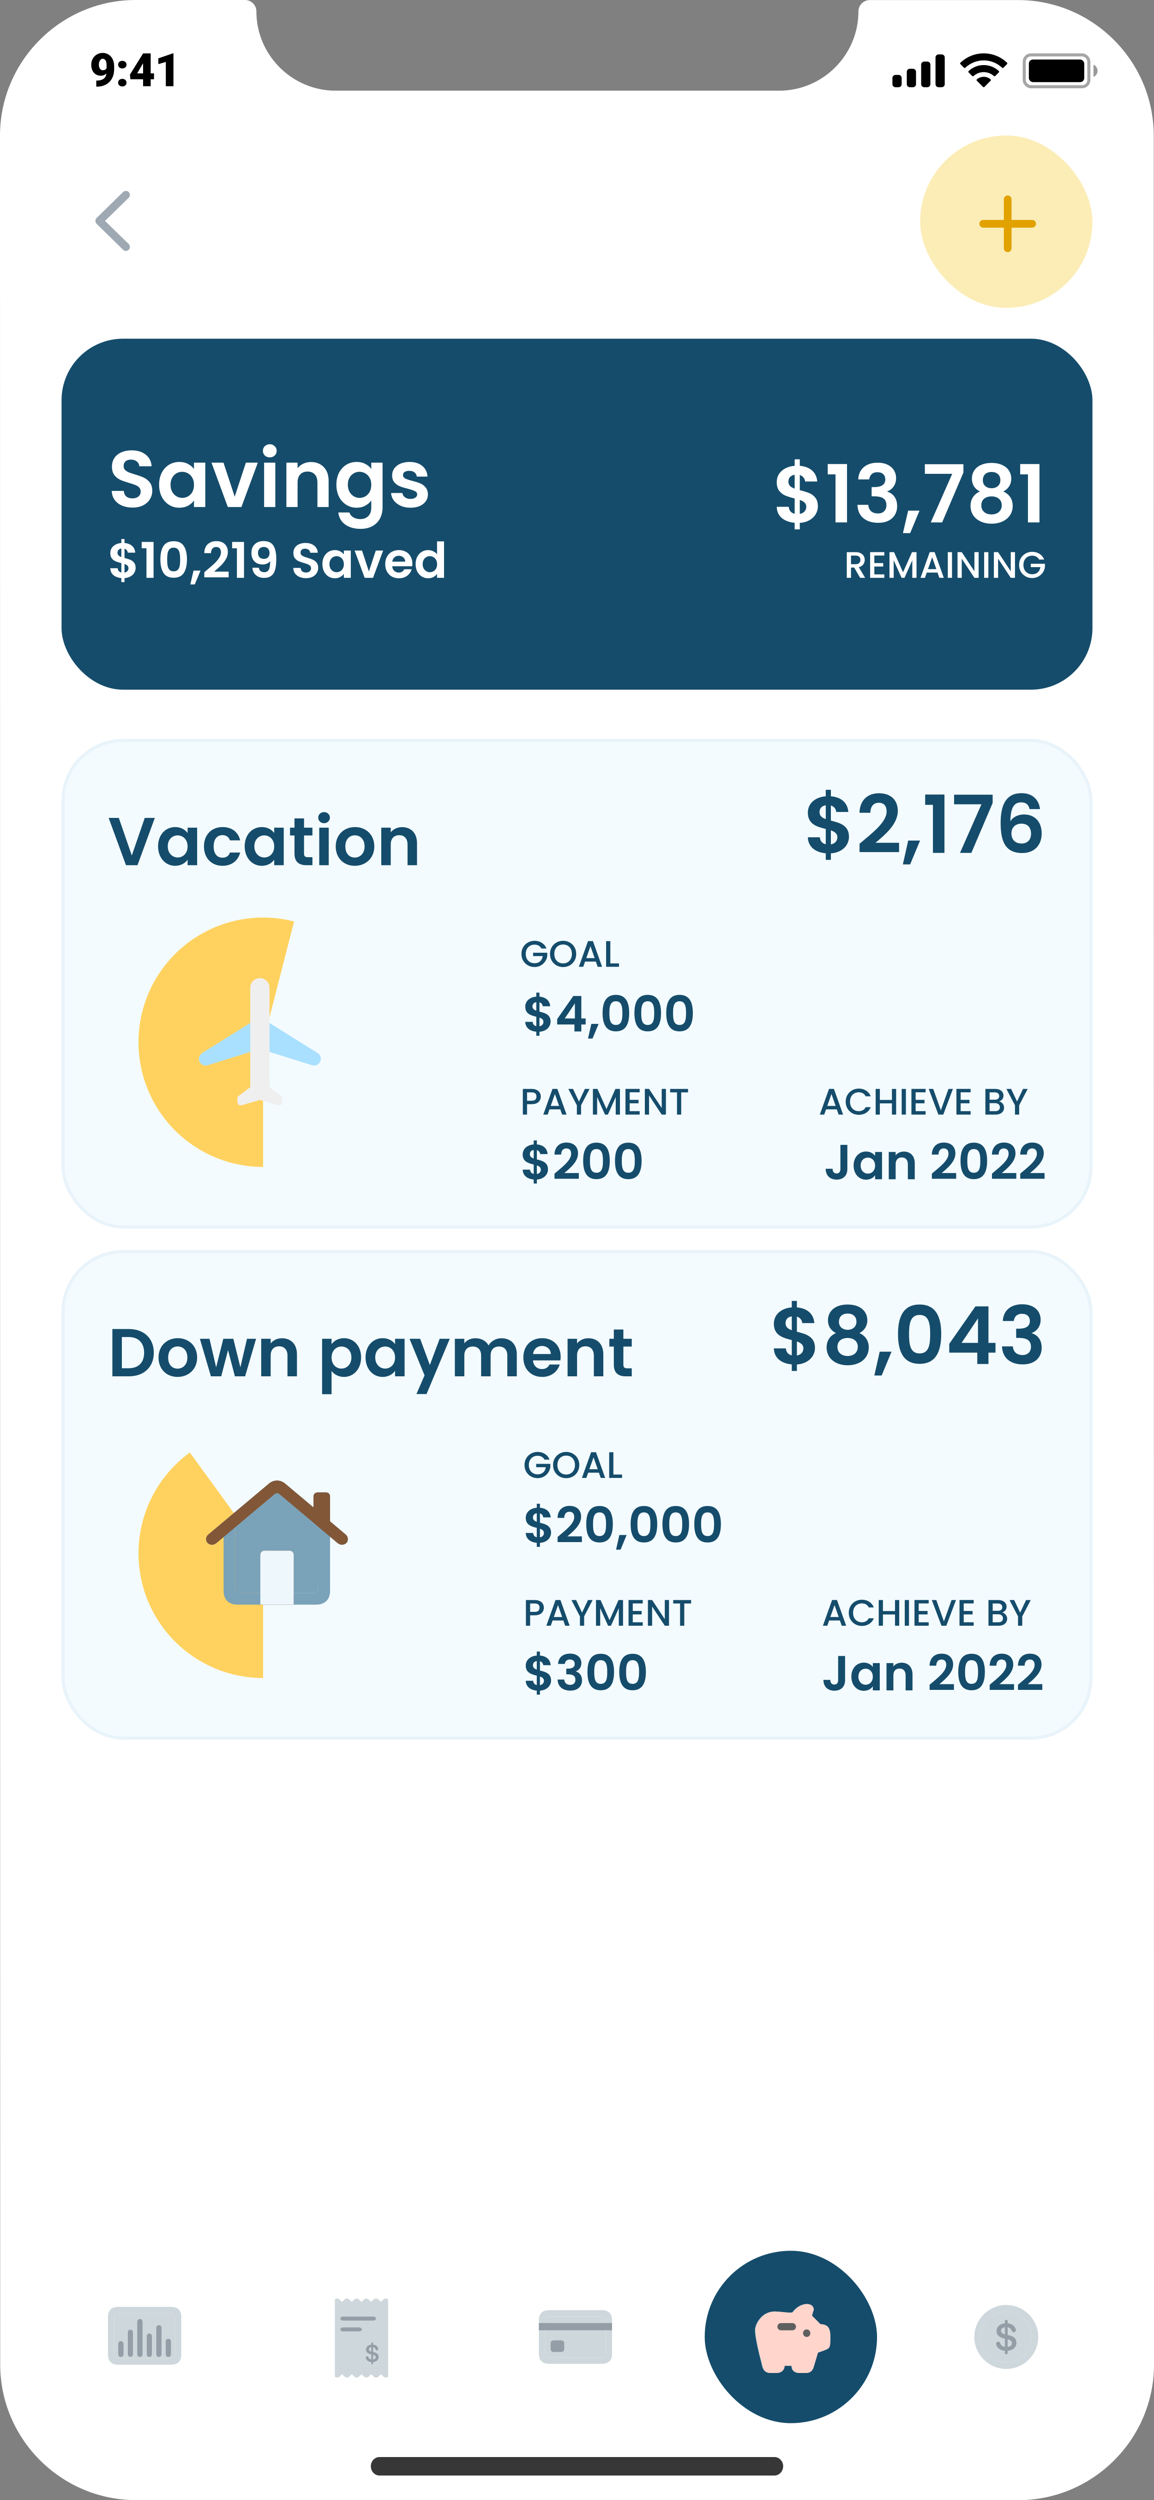 <svg width="375" height="812" viewBox="0 0 375 812" fill="none" xmlns="http://www.w3.org/2000/svg">
<rect x="0" y="0" width="375" height="812" fill="#808080" stroke="none"/>
<path d="M374.915 44.054C374.915 19.841 355.095 0.042 330.881 0.021L282.645 0.021C280.608 0.021 278.953 1.676 278.953 3.714C278.953 17.868 267.366 29.454 253.211 29.454H109.056C94.901 29.454 83.314 17.868 83.314 3.714V3.692C83.314 1.655 81.659 0 79.622 0L44.034 0C19.821 0 0 19.82 0 44.032L0.064 767.946C0.064 792.159 19.884 811.958 44.098 811.979L330.966 812C355.179 812 375 792.18 375 767.968L374.915 44.054Z" fill="white"/>
<rect x="20.5" y="406.5" width="334" height="158" rx="19.5" fill="#F3FBFF"/>
<path d="M85.5 545C76.947 545 68.614 542.292 61.695 537.265C54.775 532.238 49.625 525.149 46.982 517.015C44.339 508.881 44.339 500.119 46.982 491.985C49.625 483.851 54.775 476.762 61.695 471.735L85.5 504.5L85.5 545Z" fill="#FFD260"/>
<path d="M257.294 445.262H258.958V443.156C262.754 442.896 264.834 440.426 264.834 437.774C264.834 433.926 261.662 433.224 258.958 432.522V427.608C259.972 427.92 260.596 428.7 260.7 429.714H264.626C264.392 426.62 262.208 424.878 258.958 424.618V422.512H257.294V424.618C253.914 424.878 251.47 426.88 251.47 429.948C251.47 433.796 254.616 434.55 257.294 435.226V440.192C256.098 439.932 255.474 439.126 255.37 437.93H251.47C251.548 441.05 253.94 442.844 257.294 443.13V445.262ZM261.064 437.93C261.064 439.1 260.284 440.01 258.958 440.244V435.694C260.18 436.11 261.064 436.708 261.064 437.93ZM255.266 429.766C255.266 428.44 256.098 427.712 257.294 427.53V432.028C256.098 431.612 255.266 430.988 255.266 429.766ZM271.654 432.964C269.782 433.744 268.612 435.382 268.612 437.618C268.612 441.232 271.576 443.416 275.45 443.416C279.35 443.416 282.314 441.232 282.314 437.618C282.314 435.408 281.144 433.77 279.272 432.964C280.754 432.21 281.846 430.78 281.846 428.778C281.846 426.074 279.766 423.682 275.45 423.682C271.134 423.682 269.054 426.048 269.054 428.778C269.054 430.832 270.094 432.158 271.654 432.964ZM275.45 431.898C273.812 431.898 272.616 430.884 272.616 429.324C272.616 427.556 273.76 426.62 275.45 426.62C277.192 426.62 278.31 427.582 278.31 429.298C278.31 430.858 277.114 431.898 275.45 431.898ZM275.45 434.55C277.4 434.55 278.752 435.59 278.752 437.462C278.752 439.126 277.53 440.4 275.45 440.4C273.37 440.4 272.122 439.152 272.122 437.462C272.122 435.538 273.552 434.55 275.45 434.55ZM284.123 446.744H286.489L289.713 438.996H285.865L284.123 446.744ZM291.816 433.276C291.816 438.814 293.48 442.948 298.836 442.948C304.192 442.948 305.856 438.814 305.856 433.276C305.856 427.79 304.192 423.682 298.836 423.682C293.48 423.682 291.816 427.79 291.816 433.276ZM302.268 433.276C302.268 436.656 301.904 439.568 298.836 439.568C295.768 439.568 295.404 436.656 295.404 433.276C295.404 430.026 295.768 427.062 298.836 427.062C301.904 427.062 302.268 430.026 302.268 433.276ZM317.568 443H321.208V439.308H323.496V436.136H321.208V424.28H316.97L308.468 436.448V439.308H317.568V443ZM312.472 436.136L317.802 428.18V436.136H312.472ZM325.866 429.038H329.428C329.558 427.842 330.312 426.698 332.08 426.698C333.744 426.698 334.654 427.582 334.654 429.064C334.654 430.936 333.094 431.534 330.962 431.534H330.208V434.524H330.962C333.666 434.524 335.018 435.304 335.018 437.436C335.018 438.944 334.082 440.088 332.262 440.088C330.312 440.088 329.22 438.918 329.142 437.28H325.606C325.762 441.258 328.596 443.13 332.34 443.13C336.318 443.13 338.502 440.842 338.502 437.748C338.502 435.174 337.228 433.614 335.304 433.016V432.912C336.682 432.444 338.164 430.988 338.164 428.622C338.164 425.814 336.084 423.604 332.184 423.604C328.544 423.604 326.048 425.528 325.866 429.038Z" fill="#154C6B"/>
<path d="M41.886 431.644H36.518V447H41.886C46.792 447 49.982 443.986 49.982 439.344C49.982 434.68 46.792 431.644 41.886 431.644ZM39.598 444.382V434.24H41.776C45.01 434.24 46.836 436.154 46.836 439.344C46.836 442.534 45.01 444.382 41.776 444.382H39.598ZM64.058 440.906C64.058 437.056 61.307 434.614 57.788 434.614C54.267 434.614 51.517 437.056 51.517 440.906C51.517 444.734 54.179 447.198 57.7 447.198C61.242 447.198 64.058 444.734 64.058 440.906ZM54.642 440.906C54.642 438.464 56.115 437.298 57.743 437.298C59.371 437.298 60.889 438.464 60.889 440.906C60.889 443.326 59.328 444.514 57.7 444.514C56.05 444.514 54.642 443.326 54.642 440.906ZM68.539 447H71.883L74.105 438.486L76.327 447H79.649L83.213 434.812H80.265L78.109 444.074L75.821 434.812H72.565L70.233 444.096L68.077 434.812H64.953L68.539 447ZM93.415 447H96.495V439.85C96.495 436.484 94.471 434.636 91.633 434.636C90.071 434.636 88.751 435.296 87.959 436.33V434.812H84.879V447H87.959V440.268C87.959 438.31 89.037 437.254 90.709 437.254C92.337 437.254 93.415 438.31 93.415 440.268V447ZM107.746 436.572V434.812H104.666V452.808H107.746V445.262C108.494 446.252 109.858 447.198 111.772 447.198C114.896 447.198 117.338 444.668 117.338 440.862C117.338 437.056 114.896 434.614 111.772 434.614C109.88 434.614 108.472 435.538 107.746 436.572ZM114.192 440.862C114.192 443.172 112.63 444.492 110.958 444.492C109.308 444.492 107.746 443.216 107.746 440.906C107.746 438.596 109.308 437.32 110.958 437.32C112.63 437.32 114.192 438.552 114.192 440.862ZM118.785 440.862C118.785 444.668 121.249 447.198 124.329 447.198C126.265 447.198 127.651 446.274 128.377 445.218V447H131.479V434.812H128.377V436.55C127.651 435.538 126.309 434.614 124.351 434.614C121.249 434.614 118.785 437.056 118.785 440.862ZM128.377 440.906C128.377 443.216 126.837 444.492 125.143 444.492C123.493 444.492 121.931 443.172 121.931 440.862C121.931 438.552 123.493 437.32 125.143 437.32C126.837 437.32 128.377 438.596 128.377 440.906ZM139.679 443.326L136.533 434.812H133.079L137.963 446.692L135.323 452.764H138.601L146.147 434.812H142.869L139.679 443.326ZM164.857 447H167.937V439.85C167.937 436.484 165.869 434.636 162.943 434.636C161.161 434.636 159.555 435.582 158.763 436.968C157.927 435.45 156.365 434.636 154.473 434.636C152.955 434.636 151.657 435.274 150.887 436.286V434.812H147.807V447H150.887V440.268C150.887 438.332 151.965 437.32 153.637 437.32C155.265 437.32 156.343 438.332 156.343 440.268V447H159.423V440.268C159.423 438.332 160.501 437.32 162.151 437.32C163.779 437.32 164.857 438.332 164.857 440.268V447ZM176.096 437.144C177.68 437.144 178.956 438.156 179 439.762H173.214C173.456 438.09 174.622 437.144 176.096 437.144ZM181.882 443.172H178.56C178.164 443.986 177.438 444.646 176.118 444.646C174.578 444.646 173.346 443.634 173.192 441.83H182.102C182.168 441.434 182.19 441.038 182.19 440.642C182.19 437.012 179.704 434.614 176.184 434.614C172.576 434.614 170.068 437.056 170.068 440.906C170.068 444.734 172.642 447.198 176.184 447.198C179.198 447.198 181.222 445.416 181.882 443.172ZM192.974 447H196.054V439.85C196.054 436.484 194.03 434.636 191.192 434.636C189.63 434.636 188.31 435.296 187.518 436.33V434.812H184.438V447H187.518V440.268C187.518 438.31 188.596 437.254 190.268 437.254C191.896 437.254 192.974 438.31 192.974 440.268V447ZM199.467 443.216C199.467 446.01 201.029 447 203.361 447H205.297V444.404H203.867C202.899 444.404 202.569 444.052 202.569 443.238V437.342H205.297V434.812H202.569V431.798H199.467V434.812H198.015V437.342H199.467V443.216Z" fill="#154C6B"/>
<path d="M176.936 474.06C176.72 473.644 176.42 473.332 176.036 473.124C175.652 472.908 175.208 472.8 174.704 472.8C174.152 472.8 173.66 472.924 173.228 473.172C172.796 473.42 172.456 473.772 172.208 474.228C171.968 474.684 171.848 475.212 171.848 475.812C171.848 476.412 171.968 476.944 172.208 477.408C172.456 477.864 172.796 478.216 173.228 478.464C173.66 478.712 174.152 478.836 174.704 478.836C175.448 478.836 176.052 478.628 176.516 478.212C176.98 477.796 177.264 477.232 177.368 476.52H174.236V475.428H178.832V476.496C178.744 477.144 178.512 477.74 178.136 478.284C177.768 478.828 177.284 479.264 176.684 479.592C176.092 479.912 175.432 480.072 174.704 480.072C173.92 480.072 173.204 479.892 172.556 479.532C171.908 479.164 171.392 478.656 171.008 478.008C170.632 477.36 170.444 476.628 170.444 475.812C170.444 474.996 170.632 474.264 171.008 473.616C171.392 472.968 171.908 472.464 172.556 472.104C173.212 471.736 173.928 471.552 174.704 471.552C175.592 471.552 176.38 471.772 177.068 472.212C177.764 472.644 178.268 473.26 178.58 474.06H176.936ZM183.985 480.084C183.209 480.084 182.493 479.904 181.837 479.544C181.189 479.176 180.673 478.668 180.289 478.02C179.913 477.364 179.725 476.628 179.725 475.812C179.725 474.996 179.913 474.264 180.289 473.616C180.673 472.968 181.189 472.464 181.837 472.104C182.493 471.736 183.209 471.552 183.985 471.552C184.769 471.552 185.485 471.736 186.133 472.104C186.789 472.464 187.305 472.968 187.681 473.616C188.057 474.264 188.245 474.996 188.245 475.812C188.245 476.628 188.057 477.364 187.681 478.02C187.305 478.668 186.789 479.176 186.133 479.544C185.485 479.904 184.769 480.084 183.985 480.084ZM183.985 478.896C184.537 478.896 185.029 478.772 185.461 478.524C185.893 478.268 186.229 477.908 186.469 477.444C186.717 476.972 186.841 476.428 186.841 475.812C186.841 475.196 186.717 474.656 186.469 474.192C186.229 473.728 185.893 473.372 185.461 473.124C185.029 472.876 184.537 472.752 183.985 472.752C183.433 472.752 182.941 472.876 182.509 473.124C182.077 473.372 181.737 473.728 181.489 474.192C181.249 474.656 181.129 475.196 181.129 475.812C181.129 476.428 181.249 476.972 181.489 477.444C181.737 477.908 182.077 478.268 182.509 478.524C182.941 478.772 183.433 478.896 183.985 478.896ZM194.619 478.296H191.127L190.527 480H189.099L192.087 471.648H193.671L196.659 480H195.219L194.619 478.296ZM194.235 477.18L192.879 473.304L191.511 477.18H194.235ZM199.327 478.896H202.147V480H197.959V471.66H199.327V478.896Z" fill="#154C6B"/>
<path d="M174.432 502.392H175.456V501.096C177.792 500.936 179.072 499.416 179.072 497.784C179.072 495.416 177.12 494.984 175.456 494.552V491.528C176.08 491.72 176.464 492.2 176.528 492.824H178.944C178.8 490.92 177.456 489.848 175.456 489.688V488.392H174.432V489.688C172.352 489.848 170.848 491.08 170.848 492.968C170.848 495.336 172.784 495.8 174.432 496.216V499.272C173.696 499.112 173.312 498.616 173.248 497.88H170.848C170.896 499.8 172.368 500.904 174.432 501.08V502.392ZM176.752 497.88C176.752 498.6 176.272 499.16 175.456 499.304V496.504C176.208 496.76 176.752 497.128 176.752 497.88ZM173.184 492.856C173.184 492.04 173.696 491.592 174.432 491.48V494.248C173.696 493.992 173.184 493.608 173.184 492.856ZM181.189 500.84H189.093V498.984H184.373C186.229 497.416 188.837 495.304 188.837 492.6C188.837 490.568 187.573 489.08 185.061 489.08C182.965 489.08 181.253 490.312 181.173 492.984H183.349C183.365 491.752 183.957 490.984 185.029 490.984C186.133 490.984 186.597 491.688 186.597 492.728C186.597 494.872 183.829 496.936 181.189 499.176V500.84ZM190.504 495.016C190.504 498.424 191.528 500.968 194.824 500.968C198.12 500.968 199.144 498.424 199.144 495.016C199.144 491.64 198.12 489.112 194.824 489.112C191.528 489.112 190.504 491.64 190.504 495.016ZM196.936 495.016C196.936 497.096 196.712 498.888 194.824 498.888C192.936 498.888 192.712 497.096 192.712 495.016C192.712 493.016 192.936 491.192 194.824 491.192C196.712 491.192 196.936 493.016 196.936 495.016ZM200.192 503.304H201.648L203.632 498.536H201.264L200.192 503.304ZM204.926 495.016C204.926 498.424 205.95 500.968 209.246 500.968C212.542 500.968 213.566 498.424 213.566 495.016C213.566 491.64 212.542 489.112 209.246 489.112C205.95 489.112 204.926 491.64 204.926 495.016ZM211.358 495.016C211.358 497.096 211.134 498.888 209.246 498.888C207.358 498.888 207.134 497.096 207.134 495.016C207.134 493.016 207.358 491.192 209.246 491.192C211.134 491.192 211.358 493.016 211.358 495.016ZM215.27 495.016C215.27 498.424 216.294 500.968 219.59 500.968C222.886 500.968 223.91 498.424 223.91 495.016C223.91 491.64 222.886 489.112 219.59 489.112C216.294 489.112 215.27 491.64 215.27 495.016ZM221.702 495.016C221.702 497.096 221.478 498.888 219.59 498.888C217.702 498.888 217.478 497.096 217.478 495.016C217.478 493.016 217.702 491.192 219.59 491.192C221.478 491.192 221.702 493.016 221.702 495.016ZM225.614 495.016C225.614 498.424 226.638 500.968 229.934 500.968C233.23 500.968 234.254 498.424 234.254 495.016C234.254 491.64 233.23 489.112 229.934 489.112C226.638 489.112 225.614 491.64 225.614 495.016ZM232.046 495.016C232.046 497.096 231.822 498.888 229.934 498.888C228.046 498.888 227.822 497.096 227.822 495.016C227.822 493.016 228.046 491.192 229.934 491.192C231.822 491.192 232.046 493.016 232.046 495.016Z" fill="#154C6B"/>
<path d="M176.732 522.144C176.732 522.568 176.632 522.968 176.432 523.344C176.232 523.72 175.912 524.028 175.472 524.268C175.032 524.5 174.468 524.616 173.78 524.616H172.268V528H170.9V519.66H173.78C174.42 519.66 174.96 519.772 175.4 519.996C175.848 520.212 176.18 520.508 176.396 520.884C176.62 521.26 176.732 521.68 176.732 522.144ZM173.78 523.5C174.3 523.5 174.688 523.384 174.944 523.152C175.2 522.912 175.328 522.576 175.328 522.144C175.328 521.232 174.812 520.776 173.78 520.776H172.268V523.5H173.78ZM183.065 526.296H179.573L178.973 528H177.545L180.533 519.648H182.117L185.105 528H183.665L183.065 526.296ZM182.681 525.18L181.325 521.304L179.957 525.18H182.681ZM192.584 519.66L189.824 524.976V528H188.456V524.976L185.684 519.66H187.208L189.14 523.752L191.072 519.66H192.584ZM202.454 519.66V528H201.086V522.288L198.542 528H197.594L195.038 522.288V528H193.67V519.66H195.146L198.074 526.2L200.99 519.66H202.454ZM205.62 520.764V523.212H208.5V524.328H205.62V526.884H208.86V528H204.252V519.648H208.86V520.764H205.62ZM217.397 528H216.029L211.913 521.772V528H210.545V519.648H211.913L216.029 525.864V519.648H217.397V528ZM224.581 519.66V520.776H222.361V528H220.993V520.776H218.761V519.66H224.581Z" fill="#154C6B"/>
<path d="M272.928 526.296H269.436L268.836 528H267.408L270.396 519.648H271.98L274.968 528H273.528L272.928 526.296ZM272.544 525.18L271.188 521.304L269.82 525.18H272.544ZM275.811 523.812C275.811 522.996 275.999 522.264 276.375 521.616C276.759 520.968 277.275 520.464 277.923 520.104C278.579 519.736 279.295 519.552 280.071 519.552C280.959 519.552 281.747 519.772 282.435 520.212C283.131 520.644 283.635 521.26 283.947 522.06H282.303C282.087 521.62 281.787 521.292 281.403 521.076C281.019 520.86 280.575 520.752 280.071 520.752C279.519 520.752 279.027 520.876 278.595 521.124C278.163 521.372 277.823 521.728 277.575 522.192C277.335 522.656 277.215 523.196 277.215 523.812C277.215 524.428 277.335 524.968 277.575 525.432C277.823 525.896 278.163 526.256 278.595 526.512C279.027 526.76 279.519 526.884 280.071 526.884C280.575 526.884 281.019 526.776 281.403 526.56C281.787 526.344 282.087 526.016 282.303 525.576H283.947C283.635 526.376 283.131 526.992 282.435 527.424C281.747 527.856 280.959 528.072 280.071 528.072C279.287 528.072 278.571 527.892 277.923 527.532C277.275 527.164 276.759 526.656 276.375 526.008C275.999 525.36 275.811 524.628 275.811 523.812ZM292.208 519.66V528H290.84V524.352H286.916V528H285.548V519.66H286.916V523.236H290.84V519.66H292.208ZM295.377 519.66V528H294.009V519.66H295.377ZM298.541 520.764V523.212H301.421V524.328H298.541V526.884H301.781V528H297.173V519.648H301.781V520.764H298.541ZM310.654 519.66L307.522 528H305.938L302.794 519.66H304.258L306.73 526.596L309.214 519.66H310.654ZM313.166 520.764V523.212H316.046V524.328H313.166V526.884H316.406V528H311.798V519.648H316.406V520.764H313.166ZM325.673 523.716C326.121 523.796 326.501 524.032 326.813 524.424C327.125 524.816 327.281 525.26 327.281 525.756C327.281 526.18 327.169 526.564 326.945 526.908C326.729 527.244 326.413 527.512 325.997 527.712C325.581 527.904 325.097 528 324.545 528H321.209V519.66H324.389C324.957 519.66 325.445 519.756 325.853 519.948C326.261 520.14 326.569 520.4 326.777 520.728C326.985 521.048 327.089 521.408 327.089 521.808C327.089 522.288 326.961 522.688 326.705 523.008C326.449 523.328 326.105 523.564 325.673 523.716ZM322.577 523.164H324.269C324.717 523.164 325.065 523.064 325.313 522.864C325.569 522.656 325.697 522.36 325.697 521.976C325.697 521.6 325.569 521.308 325.313 521.1C325.065 520.884 324.717 520.776 324.269 520.776H322.577V523.164ZM324.425 526.884C324.889 526.884 325.253 526.772 325.517 526.548C325.781 526.324 325.913 526.012 325.913 525.612C325.913 525.204 325.773 524.88 325.493 524.64C325.213 524.4 324.841 524.28 324.377 524.28H322.577V526.884H324.425ZM334.947 519.66L332.187 524.976V528H330.819V524.976L328.047 519.66H329.571L331.503 523.752L333.435 519.66H334.947Z" fill="#154C6B"/>
<path d="M174.432 550.392H175.456V549.096C177.792 548.936 179.072 547.416 179.072 545.784C179.072 543.416 177.12 542.984 175.456 542.552V539.528C176.08 539.72 176.464 540.2 176.528 540.824H178.944C178.8 538.92 177.456 537.848 175.456 537.688V536.392H174.432V537.688C172.352 537.848 170.848 539.08 170.848 540.968C170.848 543.336 172.784 543.8 174.432 544.216V547.272C173.696 547.112 173.312 546.616 173.248 545.88H170.848C170.896 547.8 172.368 548.904 174.432 549.08V550.392ZM176.752 545.88C176.752 546.6 176.272 547.16 175.456 547.304V544.504C176.208 544.76 176.752 545.128 176.752 545.88ZM173.184 540.856C173.184 540.04 173.696 539.592 174.432 539.48V542.248C173.696 541.992 173.184 541.608 173.184 540.856ZM181.349 540.408H183.541C183.621 539.672 184.085 538.968 185.173 538.968C186.197 538.968 186.757 539.512 186.757 540.424C186.757 541.576 185.797 541.944 184.485 541.944H184.021V543.784H184.485C186.149 543.784 186.981 544.264 186.981 545.576C186.981 546.504 186.405 547.208 185.285 547.208C184.085 547.208 183.413 546.488 183.365 545.48H181.189C181.285 547.928 183.029 549.08 185.333 549.08C187.781 549.08 189.125 547.672 189.125 545.768C189.125 544.184 188.341 543.224 187.157 542.856V542.792C188.005 542.504 188.917 541.608 188.917 540.152C188.917 538.424 187.637 537.064 185.237 537.064C182.997 537.064 181.461 538.248 181.349 540.408ZM190.895 543.016C190.895 546.424 191.919 548.968 195.215 548.968C198.511 548.968 199.535 546.424 199.535 543.016C199.535 539.64 198.511 537.112 195.215 537.112C191.919 537.112 190.895 539.64 190.895 543.016ZM197.327 543.016C197.327 545.096 197.103 546.888 195.215 546.888C193.327 546.888 193.103 545.096 193.103 543.016C193.103 541.016 193.327 539.192 195.215 539.192C197.103 539.192 197.327 541.016 197.327 543.016ZM201.239 543.016C201.239 546.424 202.263 548.968 205.559 548.968C208.855 548.968 209.879 546.424 209.879 543.016C209.879 539.64 208.855 537.112 205.559 537.112C202.263 537.112 201.239 539.64 201.239 543.016ZM207.671 543.016C207.671 545.096 207.447 546.888 205.559 546.888C203.671 546.888 203.447 545.096 203.447 543.016C203.447 541.016 203.671 539.192 205.559 539.192C207.447 539.192 207.671 541.016 207.671 543.016Z" fill="#154C6B"/>
<path d="M272.36 545.672C272.36 546.552 271.944 547.112 271.112 547.112C270.264 547.112 269.832 546.536 269.816 545.592H267.576C267.576 547.848 269.048 549.112 271.144 549.112C273.208 549.112 274.616 547.88 274.616 545.672V537.832H272.36V545.672ZM276.653 544.536C276.653 547.304 278.445 549.144 280.685 549.144C282.093 549.144 283.101 548.472 283.629 547.704V549H285.885V540.136H283.629V541.4C283.101 540.664 282.125 539.992 280.701 539.992C278.445 539.992 276.653 541.768 276.653 544.536ZM283.629 544.568C283.629 546.248 282.509 547.176 281.277 547.176C280.077 547.176 278.941 546.216 278.941 544.536C278.941 542.856 280.077 541.96 281.277 541.96C282.509 541.96 283.629 542.888 283.629 544.568ZM294.281 549H296.521V543.8C296.521 541.352 295.049 540.008 292.985 540.008C291.849 540.008 290.889 540.488 290.313 541.24V540.136H288.073V549H290.313V544.104C290.313 542.68 291.097 541.912 292.313 541.912C293.497 541.912 294.281 542.68 294.281 544.104V549ZM302.079 548.84H309.983V546.984H305.263C307.119 545.416 309.727 543.304 309.727 540.6C309.727 538.568 308.463 537.08 305.951 537.08C303.855 537.08 302.143 538.312 302.063 540.984H304.239C304.255 539.752 304.847 538.984 305.919 538.984C307.023 538.984 307.487 539.688 307.487 540.728C307.487 542.872 304.719 544.936 302.079 547.176V548.84ZM311.395 543.016C311.395 546.424 312.419 548.968 315.715 548.968C319.011 548.968 320.035 546.424 320.035 543.016C320.035 539.64 319.011 537.112 315.715 537.112C312.419 537.112 311.395 539.64 311.395 543.016ZM317.827 543.016C317.827 545.096 317.603 546.888 315.715 546.888C313.827 546.888 313.603 545.096 313.603 543.016C313.603 541.016 313.827 539.192 315.715 539.192C317.603 539.192 317.827 541.016 317.827 543.016ZM321.611 548.84H329.515V546.984H324.795C326.651 545.416 329.259 543.304 329.259 540.6C329.259 538.568 327.995 537.08 325.483 537.08C323.387 537.08 321.675 538.312 321.595 540.984H323.771C323.787 539.752 324.379 538.984 325.451 538.984C326.555 538.984 327.019 539.688 327.019 540.728C327.019 542.872 324.251 544.936 321.611 547.176V548.84ZM330.798 548.84H338.702V546.984H333.982C335.838 545.416 338.446 543.304 338.446 540.6C338.446 538.568 337.182 537.08 334.67 537.08C332.574 537.08 330.862 538.312 330.782 540.984H332.958C332.974 539.752 333.566 538.984 334.638 538.984C335.742 538.984 336.206 539.688 336.206 540.728C336.206 542.872 333.438 544.936 330.798 547.176V548.84Z" fill="#154C6B"/>
<path d="M66.97 499.878C66.97 500.858 67.723 501.705 68.928 501.705C69.512 501.705 70.04 501.385 70.511 501.008L72.658 499.2V516.717C72.658 519.504 74.334 521.161 77.216 521.161H102.699C105.562 521.161 107.257 519.504 107.257 516.717V499.106L109.517 501.008C109.969 501.385 110.496 501.705 111.08 501.705C112.192 501.705 113.039 501.008 113.039 499.916C113.039 499.276 112.794 498.767 112.305 498.353L107.257 494.096V486.073C107.257 485.225 106.711 484.698 105.863 484.698H103.264C102.435 484.698 101.87 485.225 101.87 486.073V489.576L92.698 481.873C91.059 480.498 88.987 480.498 87.349 481.873L67.723 498.353C67.215 498.767 66.97 499.332 66.97 499.878ZM95.429 505.077C95.429 504.191 94.864 503.626 93.978 503.626H86.068C85.183 503.626 84.599 504.191 84.599 505.077V517.413H78.214C77.046 517.413 76.406 516.754 76.406 515.568V496.055L89.195 485.319C89.722 484.867 90.325 484.867 90.852 485.319L103.49 495.942V515.568C103.49 516.754 102.85 517.413 101.682 517.413H95.429V505.077Z" fill="#7AA2B9"/>
<path d="M95.429 505.077C95.429 504.191 94.864 503.626 93.978 503.626H86.068C85.183 503.626 84.599 504.191 84.599 505.077V517.413H78.214C77.046 517.413 76.406 516.754 76.406 515.568V496.055L89.195 485.319C89.722 484.867 90.325 484.867 90.852 485.319L103.49 495.942V515.568C103.49 516.754 102.85 517.413 101.682 517.413H95.429V505.077Z" fill="#7AA2B9"/>
<path fill-rule="evenodd" clip-rule="evenodd" d="M66.97 499.878C66.97 500.858 67.723 501.705 68.928 501.705C69.512 501.705 70.04 501.385 70.511 501.008L72.658 499.2L76.406 496.055L89.195 485.319C89.722 484.867 90.325 484.867 90.852 485.319L103.49 495.942L107.257 499.106L109.517 501.008C109.969 501.385 110.496 501.705 111.08 501.705C112.192 501.705 113.039 501.008 113.039 499.916C113.039 499.276 112.794 498.767 112.305 498.353L107.257 494.096V486.073C107.257 485.225 106.711 484.698 105.863 484.698H103.264C102.435 484.698 101.87 485.225 101.87 486.073V489.576L92.698 481.873C91.059 480.498 88.987 480.498 87.349 481.873L67.723 498.353C67.215 498.767 66.97 499.332 66.97 499.878ZM95.429 517.413V505.077C95.429 504.191 94.864 503.626 93.978 503.626H86.068C85.183 503.626 84.599 504.191 84.599 505.077V517.413V521.161H95.429V517.413Z" fill="#815738"/>
<path fill-rule="evenodd" clip-rule="evenodd" d="M95.43 517.413V505.077C95.43 504.191 94.865 503.626 93.98 503.626H86.069C85.184 503.626 84.6 504.191 84.6 505.077V517.413V521.161H95.43V517.413Z" fill="#EEF7FC"/>
<rect x="20.5" y="406.5" width="334" height="158" rx="19.5" stroke="#E8F3FA"/>
<rect x="229" y="731" width="56" height="56" rx="28" fill="#154C6B"/>
<path d="M251.677 804H123.323C121.774 804 120.5 802.647 120.5 801C120.5 799.353 121.774 798 123.323 798H251.677C253.226 798 254.5 799.353 254.5 801C254.479 802.647 253.226 804 251.677 804Z" fill="#373737"/>
<path d="M326.995 769.386C332.69 769.386 337.391 764.685 337.391 759C337.391 753.315 332.68 748.614 326.985 748.614C321.3 748.614 316.609 753.315 316.609 759C316.609 764.685 321.31 769.386 326.995 769.386ZM326.995 767.317C322.385 767.317 318.698 763.61 318.698 759C318.698 754.389 322.385 750.693 326.985 750.693C331.595 750.693 335.302 754.389 335.312 759C335.322 763.61 331.606 767.317 326.995 767.317ZM326.985 764.645C327.246 764.645 327.447 764.454 327.447 764.183V763.51C329.074 763.359 330.3 762.425 330.3 760.898C330.3 759.532 329.416 758.729 327.668 758.407L327.447 758.357V755.866C328.09 755.976 328.532 756.358 328.723 756.951C328.873 757.282 329.084 757.473 329.446 757.473C329.848 757.473 330.129 757.202 330.129 756.82C330.129 756.7 330.099 756.589 330.079 756.469C329.808 755.434 328.793 754.691 327.447 754.55V753.877C327.447 753.606 327.246 753.415 326.985 753.415C326.724 753.415 326.533 753.606 326.533 753.877V754.55C324.946 754.711 323.821 755.675 323.821 757.071C323.821 758.377 324.695 759.141 326.362 759.522L326.533 759.562V762.214C325.719 762.094 325.247 761.662 325.087 761.069C324.946 760.708 324.715 760.527 324.373 760.527C323.952 760.527 323.68 760.808 323.68 761.21C323.68 761.32 323.71 761.431 323.741 761.561C324.032 762.626 325.097 763.369 326.533 763.5V764.183C326.533 764.464 326.724 764.645 326.985 764.645ZM326.533 758.126L326.463 758.106C325.659 757.875 325.287 757.523 325.287 756.981C325.287 756.429 325.76 755.976 326.533 755.856V758.126ZM327.447 759.793L327.638 759.834C328.512 760.075 328.823 760.436 328.823 761.009C328.823 761.642 328.361 762.104 327.447 762.214V759.793Z" fill="#CED7DC"/>
<path fill-rule="evenodd" clip-rule="evenodd" d="M326.995 767.317C322.385 767.317 318.698 763.61 318.698 759C318.698 754.389 322.385 750.693 326.985 750.693C331.595 750.693 335.302 754.389 335.312 759C335.322 763.61 331.606 767.317 326.995 767.317ZM327.447 764.183C327.447 764.454 327.246 764.645 326.985 764.645C326.724 764.645 326.533 764.464 326.533 764.183V763.5C325.097 763.369 324.032 762.626 323.741 761.561C323.71 761.431 323.68 761.32 323.68 761.21C323.68 760.808 323.952 760.527 324.373 760.527C324.715 760.527 324.946 760.708 325.087 761.069C325.247 761.662 325.719 762.094 326.533 762.214V759.562L326.362 759.522C324.695 759.141 323.821 758.377 323.821 757.071C323.821 755.675 324.946 754.711 326.533 754.55V753.877C326.533 753.606 326.724 753.415 326.985 753.415C327.246 753.415 327.447 753.606 327.447 753.877V754.55C328.793 754.691 329.808 755.434 330.079 756.469C330.099 756.589 330.129 756.7 330.129 756.82C330.129 757.202 329.848 757.473 329.446 757.473C329.084 757.473 328.873 757.282 328.723 756.951C328.532 756.358 328.09 755.976 327.447 755.866V758.357L327.668 758.407C329.416 758.729 330.3 759.532 330.3 760.898C330.3 762.425 329.074 763.359 327.447 763.51V764.183Z" fill="#CED7DC"/>
<path d="M327.447 759.793L327.638 759.834C328.512 760.075 328.823 760.436 328.823 761.009C328.823 761.642 328.361 762.104 327.447 762.214V759.793Z" fill="#CED7DC"/>
<path d="M326.533 758.126L326.463 758.106C325.659 757.875 325.287 757.523 325.287 756.981C325.287 756.429 325.76 755.976 326.533 755.856V758.126Z" fill="#CED7DC"/>
<path d="M326.984 764.645C327.246 764.645 327.446 764.454 327.446 764.183V763.51C329.074 763.359 330.299 762.425 330.299 760.898C330.299 759.532 329.415 758.729 327.667 758.407L327.446 758.357V755.866C328.089 755.976 328.531 756.358 328.722 756.951C328.873 757.282 329.084 757.473 329.445 757.473C329.847 757.473 330.128 757.202 330.128 756.82C330.128 756.7 330.098 756.589 330.078 756.469C329.807 755.434 328.792 754.691 327.446 754.55V753.877C327.446 753.606 327.246 753.415 326.984 753.415C326.723 753.415 326.532 753.606 326.532 753.877V754.55C324.945 754.711 323.82 755.675 323.82 757.071C323.82 758.377 324.694 759.14 326.362 759.522L326.532 759.562V762.214C325.719 762.094 325.247 761.662 325.086 761.069C324.945 760.707 324.714 760.527 324.373 760.527C323.951 760.527 323.68 760.808 323.68 761.21C323.68 761.32 323.71 761.431 323.74 761.561C324.031 762.626 325.096 763.369 326.532 763.5V764.183C326.532 764.464 326.723 764.645 326.984 764.645ZM326.532 758.126L326.462 758.106C325.658 757.875 325.287 757.523 325.287 756.981C325.287 756.428 325.759 755.976 326.532 755.856V758.126ZM327.446 759.793L327.637 759.834C328.511 760.075 328.823 760.436 328.823 761.009C328.823 761.642 328.36 762.104 327.446 762.214V759.793Z" fill="#939EA7"/>
<path d="M38.403 768.007H55.589C57.769 768.007 58.904 766.882 58.904 764.732V752.508C58.904 750.358 57.769 749.233 55.589 749.233H38.403C36.233 749.233 35.098 750.348 35.098 752.508V764.732C35.098 766.882 36.233 768.007 38.403 768.007ZM38.533 766.008C37.609 766.008 37.097 765.526 37.097 764.551V752.689C37.097 751.714 37.609 751.232 38.533 751.232H55.459C56.383 751.232 56.895 751.714 56.895 752.689V764.551C56.895 765.526 56.383 766.008 55.459 766.008H38.533Z" fill="#CED7DC"/>
<path d="M38.533 766.008C37.609 766.008 37.097 765.526 37.097 764.551V752.689C37.097 751.714 37.609 751.232 38.533 751.232H55.459C56.383 751.232 56.895 751.714 56.895 752.689V764.551C56.895 765.526 56.383 766.008 55.459 766.008H38.533Z" fill="#CED7DC"/>
<path d="M45.458 765.476C45.93 765.476 46.281 765.105 46.281 764.653V754.016C46.281 753.554 45.92 753.192 45.458 753.192C44.996 753.192 44.634 753.554 44.634 754.016V764.653C44.634 765.105 44.996 765.476 45.458 765.476ZM51.635 765.476C52.107 765.476 52.459 765.115 52.459 764.653V756.014C52.459 755.552 52.097 755.191 51.635 755.191C51.163 755.191 50.812 755.552 50.812 756.014V764.653C50.812 765.115 51.163 765.476 51.635 765.476ZM42.364 765.476C42.836 765.476 43.198 765.115 43.198 764.653V757.451C43.198 756.989 42.836 756.627 42.364 756.627C41.902 756.627 41.55 756.989 41.55 757.451V764.653C41.55 765.115 41.902 765.476 42.364 765.476ZM48.551 765.476C49.014 765.476 49.365 765.105 49.365 764.653V758.716C49.365 758.254 49.014 757.893 48.551 757.893C48.079 757.893 47.728 758.264 47.728 758.716V764.653C47.728 765.105 48.079 765.476 48.551 765.476ZM54.719 765.476C55.191 765.476 55.542 765.115 55.542 764.653V760.424C55.542 759.962 55.191 759.6 54.719 759.6C54.247 759.6 53.895 759.962 53.895 760.424V764.653C53.895 765.115 54.257 765.476 54.719 765.476ZM39.28 765.476C39.752 765.476 40.104 765.115 40.104 764.653V761.218C40.104 760.756 39.742 760.384 39.28 760.384C38.808 760.384 38.456 760.756 38.456 761.218V764.653C38.456 765.115 38.808 765.476 39.28 765.476Z" fill="#939EA7"/>
<path d="M39.28 765.476C39.752 765.476 40.104 765.115 40.104 764.653V761.217C40.104 760.755 39.742 760.384 39.28 760.384C38.808 760.384 38.456 760.755 38.456 761.217V764.653C38.456 765.115 38.808 765.476 39.28 765.476Z" fill="#939EA7"/>
<path d="M45.458 765.476C45.93 765.476 46.282 765.105 46.282 764.653V754.016C46.282 753.554 45.92 753.192 45.458 753.192C44.996 753.192 44.634 753.554 44.634 754.016V764.653C44.634 765.105 44.996 765.476 45.458 765.476Z" fill="#939EA7"/>
<path d="M48.51 765.476C48.972 765.476 49.323 765.105 49.323 764.653V758.716C49.323 758.254 48.972 757.893 48.51 757.893C48.038 757.893 47.686 758.264 47.686 758.716V764.653C47.686 765.105 48.038 765.476 48.51 765.476Z" fill="#939EA7"/>
<path d="M51.636 765.477C52.108 765.477 52.459 765.115 52.459 764.653V756.015C52.459 755.553 52.098 755.191 51.636 755.191C51.164 755.191 50.812 755.553 50.812 756.015V764.653C50.812 765.115 51.164 765.477 51.636 765.477Z" fill="#939EA7"/>
<path d="M54.719 765.477C55.191 765.477 55.542 765.115 55.542 764.653V760.424C55.542 759.962 55.191 759.601 54.719 759.601C54.247 759.601 53.895 759.962 53.895 760.424V764.653C53.895 765.115 54.257 765.477 54.719 765.477Z" fill="#939EA7"/>
<path fill-rule="evenodd" clip-rule="evenodd" d="M108.819 746.819C109.234 746.417 109.893 746.417 110.309 746.819L111.103 747.587H111.179L111.973 746.819C112.389 746.417 113.048 746.417 113.463 746.819L114.257 747.587H114.334L115.127 746.819C115.543 746.417 116.202 746.417 116.617 746.819L117.411 747.587H117.488L118.282 746.819C118.697 746.417 119.356 746.417 119.772 746.819L120.566 747.587H120.642L121.436 746.819C121.852 746.417 122.51 746.417 122.926 746.819L123.72 747.587H123.797L124.59 746.819C125.006 746.417 125.702 746.417 126.117 746.819V747.587H126.117V771.201H126.114V771.887C125.698 772.289 125.04 772.289 124.624 771.887L123.914 771.201H123.669L122.96 771.887C122.544 772.289 121.885 772.289 121.47 771.887L120.76 771.201H120.515L119.805 771.887C119.39 772.289 118.731 772.289 118.315 771.887L117.606 771.201H117.361L116.651 771.887C116.235 772.289 115.577 772.289 115.161 771.887L114.451 771.201H114.206L113.497 771.887C113.081 772.289 112.422 772.289 112.007 771.887L111.297 771.201H111.052L110.342 771.887C109.927 772.289 109.231 772.289 108.816 771.887V771.201H108.815V747.587H108.819V746.819Z" fill="#CED7DC"/>
<path d="M121.253 753.68H111.539C110.99 753.68 110.6 753.391 110.6 753.02C110.6 752.66 110.99 752.381 111.539 752.381H121.253C121.774 752.381 122.178 752.66 122.178 753.02C122.178 753.391 121.774 753.68 121.253 753.68Z" fill="#939EA7"/>
<path d="M116.642 757.193H111.539C110.99 757.193 110.6 756.915 110.6 756.554C110.6 756.183 110.99 755.895 111.539 755.895H116.642C117.177 755.895 117.567 756.183 117.567 756.554C117.567 756.915 117.177 757.193 116.642 757.193Z" fill="#939EA7"/>
<path d="M120.942 767.866C121.107 767.866 121.234 767.752 121.234 767.574V767.148C122.264 767.053 123.039 766.469 123.039 765.503C123.039 764.639 122.48 764.131 121.374 763.921L121.234 763.896V762.314C121.635 762.384 121.921 762.625 122.041 763C122.13 763.21 122.27 763.33 122.499 763.33C122.753 763.33 122.931 763.165 122.931 762.917C122.931 762.841 122.912 762.771 122.893 762.701C122.721 762.041 122.086 761.57 121.234 761.482V761.056C121.234 760.884 121.107 760.77 120.942 760.77C120.777 760.77 120.656 760.884 120.656 761.056V761.482C119.653 761.583 118.941 762.193 118.941 763.082C118.941 763.902 119.494 764.391 120.548 764.633L120.656 764.658V766.329C120.142 766.253 119.843 765.979 119.741 765.605C119.653 765.382 119.506 765.262 119.29 765.262C119.024 765.262 118.852 765.439 118.852 765.694C118.852 765.77 118.865 765.84 118.89 765.916C119.074 766.589 119.748 767.066 120.656 767.142V767.574C120.656 767.752 120.777 767.866 120.942 767.866ZM120.656 763.75L120.612 763.737C120.104 763.584 119.869 763.362 119.869 763.025C119.869 762.67 120.167 762.384 120.656 762.307V763.75ZM121.234 764.798L121.349 764.83C121.908 764.976 122.105 765.204 122.105 765.567C122.105 765.973 121.813 766.265 121.234 766.329V764.798Z" fill="#939EA7"/>
<path d="M178.417 767.704H195.584C197.763 767.704 198.888 766.569 198.888 764.419V753.571C198.888 751.421 197.763 750.296 195.584 750.296H178.417C176.248 750.296 175.113 751.421 175.113 753.571V764.419C175.113 766.579 176.248 767.704 178.417 767.704ZM177.112 753.752C177.112 752.787 177.624 752.305 178.548 752.305H195.453C196.377 752.305 196.89 752.787 196.89 753.752V754.475H177.112V753.752ZM178.548 765.695C177.624 765.695 177.112 765.213 177.112 764.248V756.835H196.89V764.248C196.89 765.213 196.377 765.695 195.453 765.695H178.548ZM179.914 763.877H182.375C182.968 763.877 183.369 763.485 183.369 762.923V761.054C183.369 760.492 182.968 760.1 182.375 760.1H179.914C179.332 760.1 178.93 760.492 178.93 761.054V762.923C178.93 763.485 179.332 763.877 179.914 763.877Z" fill="#CED7DC"/>
<path d="M177.112 753.752C177.112 752.787 177.624 752.305 178.548 752.305H195.453C196.377 752.305 196.89 752.787 196.89 753.752V754.475H177.112V753.752Z" fill="#CED7DC"/>
<path fill-rule="evenodd" clip-rule="evenodd" d="M178.548 765.695C177.624 765.695 177.112 765.213 177.112 764.248V756.835H196.89V764.248C196.89 765.213 196.377 765.695 195.453 765.695H178.548ZM182.375 763.877H179.914C179.332 763.877 178.93 763.485 178.93 762.923V761.054C178.93 760.492 179.332 760.1 179.914 760.1H182.375C182.968 760.1 183.369 760.492 183.369 761.054V762.923C183.369 763.485 182.968 763.877 182.375 763.877Z" fill="#CED7DC"/>
<path fill-rule="evenodd" clip-rule="evenodd" d="M198.888 756.835V754.475H196.89H177.112H175.113V756.835H177.112H196.89H198.888ZM179.914 763.877H182.375C182.968 763.877 183.369 763.485 183.369 762.923V761.054C183.369 760.492 182.968 760.1 182.375 760.1H179.914C179.332 760.1 178.93 760.492 178.93 761.054V762.923C178.93 763.485 179.332 763.877 179.914 763.877Z" fill="#939EA7"/>
<path d="M252.035 751.768C248.242 751.522 246.443 755.263 246.373 756.648C246.279 758.494 247.603 764.14 248.344 766.893C248.71 768.255 248.746 769.6 250.075 769.646C251.878 769.709 252.416 769.657 252.468 769.646C252.66 769.646 253.77 769.514 253.77 768.244C253.77 767.783 253.921 767.316 254.341 767.316H257.145C257.357 767.316 258.204 767.271 258.204 768.36C258.216 768.681 258.188 769.6 259.517 769.646C261.32 769.709 261.858 769.657 261.91 769.646C262.102 769.646 263.006 769.691 263.304 768.276L264.796 763.275L266.2 762.8C266.2 762.8 268.018 762.204 268.362 761.911C268.706 761.618 268.623 758.83 268.623 758.83C268.623 758.83 268.699 756.806 267.918 756.254C267.136 755.702 266.031 755.979 265.885 755.785C265.627 755.441 262.555 752.424 262.555 752.424C262.555 752.424 262.98 750.592 263.173 750.234C263.367 749.876 262.98 749.236 261.922 749.333C260.864 749.429 259.449 750.063 258.384 751.522C257.627 752.56 255.829 752.013 252.035 751.768Z" fill="#CED7DC"/>
<path d="M254.341 767.316C254.76 767.316 257.145 767.316 257.145 767.316M254.341 767.316C253.921 767.316 253.77 767.783 253.77 768.244C253.77 769.514 252.66 769.646 252.468 769.646C252.416 769.657 251.878 769.709 250.075 769.646C248.746 769.6 248.71 768.255 248.344 766.893C247.603 764.14 246.279 758.494 246.373 756.648C246.443 755.263 248.242 751.522 252.035 751.768C255.829 752.013 257.627 752.56 258.384 751.522C259.449 750.063 260.864 749.429 261.922 749.333C262.98 749.236 263.367 749.876 263.173 750.234C262.98 750.592 262.555 752.424 262.555 752.424C262.555 752.424 265.627 755.441 265.885 755.785C266.031 755.979 267.136 755.702 267.918 756.254C268.699 756.806 268.623 758.83 268.623 758.83C268.623 758.83 268.706 761.618 268.362 761.911C268.018 762.204 266.2 762.8 266.2 762.8L264.796 763.275L263.304 768.276M254.341 767.316H257.145M257.145 767.316C257.357 767.316 258.204 767.271 258.204 768.36C258.216 768.681 258.188 769.6 259.517 769.646C261.32 769.709 261.858 769.657 261.91 769.646C262.102 769.646 263.006 769.691 263.304 768.276M263.212 768.586L263.304 768.276M263.307 768.262C263.306 768.267 263.305 768.271 263.304 768.276" stroke="#CED7DC" stroke-width="2.062" stroke-linecap="round" stroke-linejoin="round"/>
<path d="M253.609 755.666H257.284M261.937 757.73V757.814" stroke="#939EA7" stroke-width="2.357" stroke-linecap="round" stroke-linejoin="round"/>
<path d="M252.231 751.768C248.438 751.522 246.64 755.263 246.569 756.648C246.475 758.494 247.8 764.14 248.54 766.893C248.906 768.255 248.943 769.6 250.271 769.646C252.074 769.709 252.612 769.657 252.664 769.646C252.857 769.646 253.966 769.514 253.966 768.244C253.966 767.783 254.118 767.316 254.537 767.316H257.341C257.553 767.316 258.4 767.271 258.4 768.36C258.413 768.681 258.385 769.6 259.713 769.646C261.516 769.709 262.054 769.657 262.106 769.646C262.298 769.646 263.203 769.691 263.5 768.276L264.992 763.275L266.397 762.8C266.397 762.8 268.214 762.204 268.558 761.911C268.903 761.618 268.819 758.83 268.819 758.83C268.819 758.83 268.896 756.806 268.114 756.254C267.332 755.702 266.227 755.979 266.082 755.785C265.823 755.441 262.751 752.424 262.751 752.424C262.751 752.424 263.176 750.592 263.37 750.234C263.563 749.876 263.176 749.236 262.118 749.333C261.06 749.429 259.645 750.063 258.58 751.522C257.823 752.56 256.025 752.013 252.231 751.768Z" fill="#FFD5CC"/>
<path d="M254.537 767.316C254.956 767.316 257.341 767.316 257.341 767.316M254.537 767.316C254.118 767.316 253.966 767.783 253.966 768.244C253.966 769.514 252.857 769.646 252.664 769.646C252.612 769.657 252.074 769.709 250.271 769.646C248.943 769.6 248.906 768.255 248.54 766.893C247.8 764.14 246.475 758.494 246.569 756.648C246.64 755.263 248.438 751.522 252.231 751.768C256.025 752.013 257.823 752.56 258.58 751.522C259.645 750.063 261.06 749.429 262.118 749.333C263.176 749.236 263.563 749.876 263.37 750.234C263.176 750.592 262.751 752.424 262.751 752.424C262.751 752.424 265.823 755.441 266.082 755.785C266.227 755.979 267.332 755.702 268.114 756.254C268.896 756.806 268.819 758.83 268.819 758.83C268.819 758.83 268.903 761.618 268.558 761.911C268.214 762.204 266.397 762.8 266.397 762.8L264.992 763.275L263.5 768.276M254.537 767.316H257.341M257.341 767.316C257.553 767.316 258.4 767.271 258.4 768.36C258.413 768.681 258.385 769.6 259.713 769.646C261.516 769.709 262.054 769.657 262.106 769.646C262.298 769.646 263.203 769.691 263.5 768.276M263.408 768.586L263.5 768.276M263.503 768.262C263.502 768.267 263.501 768.271 263.5 768.276" stroke="#FFD5CC" stroke-width="2.062" stroke-linecap="round" stroke-linejoin="round"/>
<path d="M253.805 755.666H257.48M262.133 757.73V757.814" stroke="#5F5F5F" stroke-width="2.357" stroke-linecap="round" stroke-linejoin="round"/>
<rect opacity="0.35" x="332.833" y="17.834" width="21" height="10.333" rx="2.167" stroke="black"/>
<path opacity="0.4" d="M355.333 21V25C356.138 24.661 356.661 23.873 356.661 23C356.661 22.127 356.138 21.339 355.333 21" fill="black"/>
<rect x="334.333" y="19.334" width="18" height="7.333" rx="1.333" fill="black"/>
<path fill-rule="evenodd" clip-rule="evenodd" d="M319.667 19.615C321.892 19.615 324.031 20.469 325.644 22.001C325.765 22.119 325.959 22.118 326.079 21.997L327.239 20.827C327.3 20.766 327.334 20.684 327.333 20.598C327.333 20.512 327.298 20.43 327.237 20.37C323.005 16.317 316.329 16.317 312.097 20.37C312.035 20.43 312.001 20.512 312 20.598C311.999 20.684 312.033 20.766 312.094 20.827L313.255 21.997C313.374 22.118 313.568 22.119 313.69 22.001C315.302 20.469 317.442 19.615 319.667 19.615ZM319.667 23.423C320.889 23.423 322.068 23.877 322.974 24.696C323.097 24.813 323.29 24.81 323.409 24.691L324.569 23.52C324.63 23.459 324.663 23.376 324.663 23.289C324.662 23.203 324.626 23.12 324.564 23.06C321.805 20.495 317.532 20.495 314.773 23.06C314.71 23.12 314.675 23.203 314.674 23.289C314.673 23.376 314.707 23.459 314.768 23.52L315.927 24.691C316.047 24.81 316.24 24.813 316.362 24.696C317.268 23.877 318.446 23.423 319.667 23.423ZM321.989 25.985C321.991 26.071 321.957 26.155 321.895 26.216L319.89 28.238C319.831 28.297 319.751 28.331 319.667 28.331C319.583 28.331 319.503 28.297 319.445 28.238L317.439 26.216C317.377 26.155 317.343 26.071 317.345 25.984C317.347 25.898 317.384 25.815 317.449 25.757C318.729 24.675 320.605 24.675 321.886 25.757C321.95 25.816 321.988 25.898 321.989 25.985Z" fill="black"/>
<path fill-rule="evenodd" clip-rule="evenodd" d="M306 17.666H305C304.448 17.666 304 18.114 304 18.666V27.333C304 27.886 304.448 28.333 305 28.333H306C306.552 28.333 307 27.886 307 27.333V18.666C307 18.114 306.552 17.666 306 17.666ZM300.333 20H301.333C301.886 20 302.333 20.448 302.333 21V27.333C302.333 27.886 301.886 28.333 301.333 28.333H300.333C299.781 28.333 299.333 27.886 299.333 27.333V21C299.333 20.448 299.781 20 300.333 20ZM296.667 22.333H295.667C295.114 22.333 294.667 22.781 294.667 23.333V27.333C294.667 27.886 295.114 28.333 295.667 28.333H296.667C297.219 28.333 297.667 27.886 297.667 27.333V23.333C297.667 22.781 297.219 22.333 296.667 22.333ZM292 24.333H291C290.448 24.333 290 24.781 290 25.333V27.333C290 27.886 290.448 28.333 291 28.333H292C292.552 28.333 293 27.886 293 27.333V25.333C293 24.781 292.552 24.333 292 24.333Z" fill="black"/>
<path d="M34.59 23.877C34.057 24.355 33.462 24.594 32.802 24.594C31.836 24.594 31.069 24.267 30.503 23.613C29.936 22.959 29.653 22.084 29.653 20.991C29.653 20.307 29.812 19.672 30.129 19.086C30.446 18.5 30.891 18.037 31.462 17.695C32.038 17.353 32.673 17.182 33.366 17.182C34.069 17.182 34.704 17.36 35.271 17.717C35.842 18.068 36.286 18.569 36.604 19.218C36.921 19.863 37.085 20.607 37.094 21.452V22.397C37.094 23.574 36.862 24.594 36.399 25.459C35.94 26.323 35.283 26.987 34.428 27.451C33.574 27.915 32.578 28.146 31.44 28.146H31.286V26.169L31.755 26.162C33.454 26.079 34.399 25.317 34.59 23.877ZM33.469 22.814C34.006 22.814 34.392 22.582 34.626 22.119V21.093C34.626 20.41 34.511 19.904 34.282 19.577C34.052 19.25 33.742 19.086 33.352 19.086C33.005 19.086 32.715 19.272 32.48 19.643C32.246 20.014 32.129 20.463 32.129 20.991C32.129 21.547 32.248 21.992 32.487 22.324C32.727 22.651 33.054 22.814 33.469 22.814ZM39.747 25.605C40.138 25.605 40.463 25.722 40.722 25.956C40.98 26.186 41.11 26.481 41.11 26.843C41.11 27.204 40.98 27.502 40.722 27.736C40.463 27.966 40.138 28.081 39.747 28.081C39.352 28.081 39.025 27.963 38.766 27.729C38.512 27.495 38.385 27.199 38.385 26.843C38.385 26.486 38.512 26.191 38.766 25.956C39.025 25.722 39.352 25.605 39.747 25.605ZM39.747 19.76C40.138 19.76 40.463 19.877 40.722 20.112C40.98 20.341 41.11 20.637 41.11 20.998C41.11 21.359 40.98 21.657 40.722 21.892C40.463 22.121 40.138 22.236 39.747 22.236C39.352 22.236 39.025 22.119 38.766 21.884C38.512 21.65 38.385 21.355 38.385 20.998C38.385 20.642 38.512 20.346 38.766 20.112C39.025 19.877 39.352 19.76 39.747 19.76ZM48.963 23.832H50.047V25.737H48.963V28H46.495V25.737H42.371L42.225 24.228L46.495 17.358V17.336H48.963V23.832ZM44.576 23.832H46.495V20.551L46.341 20.8L44.576 23.832ZM56.362 28H53.887V20.119L51.455 20.83V18.955L56.135 17.336H56.362V28Z" fill="black"/>
<path d="M31 71.745C31 72.129 31.143 72.459 31.45 72.745L39.998 81.116C40.239 81.358 40.547 81.49 40.91 81.49C41.635 81.49 42.217 80.918 42.217 80.182C42.217 79.82 42.063 79.501 41.822 79.249L34.12 71.745L41.822 64.241C42.063 63.989 42.217 63.659 42.217 63.307C42.217 62.571 41.635 62 40.91 62C40.547 62 40.239 62.132 39.998 62.373L31.45 70.734C31.143 71.031 31 71.36 31 71.745Z" fill="#9EA9B3"/>
<rect x="299" y="44" width="56" height="56" rx="28" fill="#FCEDB7"/>
<path d="M319.502 73.938H326.204V80.639C326.204 81.32 326.764 81.892 327.457 81.892C328.149 81.892 328.709 81.32 328.709 80.639V73.938H335.411C336.092 73.938 336.663 73.377 336.663 72.685C336.663 71.993 336.092 71.433 335.411 71.433H328.709V64.731C328.709 64.05 328.149 63.478 327.457 63.478C326.764 63.478 326.204 64.05 326.204 64.731V71.433H319.502C318.821 71.433 318.25 71.993 318.25 72.685C318.25 73.377 318.821 73.938 319.502 73.938Z" fill="#E1A200"/>
<rect x="20" y="110" width="335" height="114" rx="20" fill="#154C6B"/>
<path d="M265.773 164.443C265.773 165.345 265.539 166.194 265.071 166.991C264.621 167.771 263.945 168.421 263.043 168.941C262.159 169.444 261.111 169.739 259.897 169.825V171.931H258.233V169.799C256.5 169.643 255.105 169.123 254.047 168.239C252.99 167.338 252.444 166.125 252.409 164.599H256.309C256.413 165.847 257.055 166.601 258.233 166.861V161.895C256.985 161.583 255.98 161.271 255.217 160.959C254.455 160.647 253.796 160.145 253.241 159.451C252.687 158.758 252.409 157.813 252.409 156.617C252.409 155.109 252.947 153.879 254.021 152.925C255.113 151.972 256.517 151.426 258.233 151.287V149.181H259.897V151.287C261.561 151.426 262.887 151.929 263.875 152.795C264.881 153.662 265.444 154.858 265.565 156.383H261.639C261.587 155.881 261.405 155.447 261.093 155.083C260.799 154.702 260.4 154.433 259.897 154.277V159.191C261.197 159.521 262.22 159.841 262.965 160.153C263.728 160.448 264.387 160.942 264.941 161.635C265.496 162.311 265.773 163.247 265.773 164.443ZM256.205 156.435C256.205 157.007 256.379 157.475 256.725 157.839C257.072 158.186 257.575 158.472 258.233 158.697V154.199C257.609 154.286 257.115 154.52 256.751 154.901C256.387 155.283 256.205 155.794 256.205 156.435ZM259.897 166.913C260.556 166.792 261.067 166.523 261.431 166.107C261.813 165.691 262.003 165.189 262.003 164.599C262.003 164.027 261.821 163.568 261.457 163.221C261.093 162.875 260.573 162.589 259.897 162.363V166.913ZM268.979 154.069V150.715H275.245V169.669H271.501V154.069H268.979ZM278.893 155.707C278.98 153.974 279.586 152.639 280.713 151.703C281.857 150.75 283.356 150.273 285.211 150.273C286.476 150.273 287.56 150.499 288.461 150.949C289.362 151.383 290.038 151.981 290.489 152.743C290.957 153.489 291.191 154.338 291.191 155.291C291.191 156.383 290.905 157.311 290.333 158.073C289.778 158.819 289.111 159.321 288.331 159.581V159.685C289.336 159.997 290.116 160.552 290.671 161.349C291.243 162.147 291.529 163.169 291.529 164.417C291.529 165.457 291.286 166.385 290.801 167.199C290.333 168.014 289.631 168.655 288.695 169.123C287.776 169.574 286.667 169.799 285.367 169.799C283.408 169.799 281.814 169.305 280.583 168.317C279.352 167.329 278.702 165.873 278.633 163.949H282.169C282.204 164.799 282.49 165.483 283.027 166.003C283.582 166.506 284.336 166.757 285.289 166.757C286.173 166.757 286.849 166.515 287.317 166.029C287.802 165.527 288.045 164.885 288.045 164.105C288.045 163.065 287.716 162.32 287.057 161.869C286.398 161.419 285.376 161.193 283.989 161.193H283.235V158.203H283.989C286.45 158.203 287.681 157.38 287.681 155.733C287.681 154.988 287.456 154.407 287.005 153.991C286.572 153.575 285.939 153.367 285.107 153.367C284.292 153.367 283.66 153.593 283.209 154.043C282.776 154.477 282.524 155.031 282.455 155.707H278.893ZM298.799 165.847L295.757 173.153H293.417L295.107 165.847H298.799ZM313.071 153.471L306.155 169.669H302.463L309.431 153.887H300.539V150.767H313.071V153.471ZM318.423 159.633C316.69 158.732 315.823 157.337 315.823 155.447C315.823 154.511 316.057 153.662 316.525 152.899C317.01 152.119 317.73 151.504 318.683 151.053C319.654 150.585 320.832 150.351 322.219 150.351C323.606 150.351 324.776 150.585 325.729 151.053C326.7 151.504 327.419 152.119 327.887 152.899C328.372 153.662 328.615 154.511 328.615 155.447C328.615 156.401 328.381 157.241 327.913 157.969C327.445 158.68 326.821 159.235 326.041 159.633C326.994 160.049 327.74 160.656 328.277 161.453C328.814 162.251 329.083 163.195 329.083 164.287C329.083 165.466 328.78 166.497 328.173 167.381C327.584 168.248 326.769 168.915 325.729 169.383C324.689 169.851 323.519 170.085 322.219 170.085C320.919 170.085 319.749 169.851 318.709 169.383C317.686 168.915 316.872 168.248 316.265 167.381C315.676 166.497 315.381 165.466 315.381 164.287C315.381 163.195 315.65 162.251 316.187 161.453C316.724 160.639 317.47 160.032 318.423 159.633ZM325.079 155.967C325.079 155.118 324.819 154.459 324.299 153.991C323.796 153.523 323.103 153.289 322.219 153.289C321.352 153.289 320.659 153.523 320.139 153.991C319.636 154.459 319.385 155.127 319.385 155.993C319.385 156.773 319.645 157.397 320.165 157.865C320.702 158.333 321.387 158.567 322.219 158.567C323.051 158.567 323.736 158.333 324.273 157.865C324.81 157.38 325.079 156.747 325.079 155.967ZM322.219 161.219C321.231 161.219 320.425 161.471 319.801 161.973C319.194 162.476 318.891 163.195 318.891 164.131C318.891 164.998 319.186 165.709 319.775 166.263C320.382 166.801 321.196 167.069 322.219 167.069C323.242 167.069 324.048 166.792 324.637 166.237C325.226 165.683 325.521 164.981 325.521 164.131C325.521 163.213 325.218 162.502 324.611 161.999C324.004 161.479 323.207 161.219 322.219 161.219ZM331.516 154.069V150.715H337.782V169.669H334.038V154.069H331.516Z" fill="white"/>
<path d="M43.06 164.851C41.795 164.851 40.651 164.635 39.628 164.201C38.623 163.768 37.825 163.144 37.236 162.329C36.647 161.515 36.343 160.553 36.326 159.443H40.226C40.278 160.189 40.538 160.778 41.006 161.211C41.491 161.645 42.15 161.861 42.982 161.861C43.831 161.861 44.499 161.662 44.984 161.263C45.469 160.847 45.712 160.31 45.712 159.651C45.712 159.114 45.547 158.672 45.218 158.325C44.889 157.979 44.473 157.71 43.97 157.519C43.485 157.311 42.809 157.086 41.942 156.843C40.763 156.497 39.801 156.159 39.056 155.829C38.328 155.483 37.695 154.971 37.158 154.295C36.638 153.602 36.378 152.683 36.378 151.539C36.378 150.465 36.647 149.529 37.184 148.731C37.721 147.934 38.475 147.327 39.446 146.911C40.417 146.478 41.526 146.261 42.774 146.261C44.646 146.261 46.163 146.721 47.324 147.639C48.503 148.541 49.153 149.806 49.274 151.435H45.27C45.235 150.811 44.967 150.3 44.464 149.901C43.979 149.485 43.329 149.277 42.514 149.277C41.803 149.277 41.231 149.459 40.798 149.823C40.382 150.187 40.174 150.716 40.174 151.409C40.174 151.895 40.33 152.302 40.642 152.631C40.971 152.943 41.37 153.203 41.838 153.411C42.323 153.602 42.999 153.827 43.866 154.087C45.045 154.434 46.007 154.781 46.752 155.127C47.497 155.474 48.139 155.994 48.676 156.687C49.213 157.381 49.482 158.291 49.482 159.417C49.482 160.388 49.231 161.289 48.728 162.121C48.225 162.953 47.489 163.621 46.518 164.123C45.547 164.609 44.395 164.851 43.06 164.851ZM51.702 157.415C51.702 155.959 51.988 154.668 52.56 153.541C53.149 152.415 53.938 151.548 54.926 150.941C55.931 150.335 57.049 150.031 58.28 150.031C59.354 150.031 60.29 150.248 61.088 150.681C61.902 151.115 62.552 151.661 63.038 152.319V150.265H66.704V164.669H63.038V162.563C62.57 163.239 61.92 163.803 61.088 164.253C60.273 164.687 59.328 164.903 58.254 164.903C57.04 164.903 55.931 164.591 54.926 163.967C53.938 163.343 53.149 162.468 52.56 161.341C51.988 160.197 51.702 158.889 51.702 157.415ZM63.038 157.467C63.038 156.583 62.864 155.829 62.518 155.205C62.171 154.564 61.703 154.079 61.114 153.749C60.524 153.403 59.892 153.229 59.216 153.229C58.54 153.229 57.916 153.394 57.344 153.723C56.772 154.053 56.304 154.538 55.94 155.179C55.593 155.803 55.42 156.549 55.42 157.415C55.42 158.282 55.593 159.045 55.94 159.703C56.304 160.345 56.772 160.839 57.344 161.185C57.933 161.532 58.557 161.705 59.216 161.705C59.892 161.705 60.524 161.541 61.114 161.211C61.703 160.865 62.171 160.379 62.518 159.755C62.864 159.114 63.038 158.351 63.038 157.467ZM76.265 161.315L79.905 150.265H83.779L78.449 164.669H74.029L68.725 150.265H72.625L76.265 161.315ZM87.669 148.549C87.028 148.549 86.491 148.35 86.057 147.951C85.641 147.535 85.433 147.024 85.433 146.417C85.433 145.811 85.641 145.308 86.057 144.909C86.491 144.493 87.028 144.285 87.669 144.285C88.311 144.285 88.839 144.493 89.255 144.909C89.689 145.308 89.905 145.811 89.905 146.417C89.905 147.024 89.689 147.535 89.255 147.951C88.839 148.35 88.311 148.549 87.669 148.549ZM89.463 150.265V164.669H85.823V150.265H89.463ZM101.042 150.057C102.758 150.057 104.144 150.603 105.202 151.695C106.259 152.77 106.788 154.278 106.788 156.219V164.669H103.148V156.713C103.148 155.569 102.862 154.694 102.29 154.087C101.718 153.463 100.938 153.151 99.95 153.151C98.944 153.151 98.147 153.463 97.558 154.087C96.986 154.694 96.7 155.569 96.7 156.713V164.669H93.06V150.265H96.7V152.059C97.185 151.435 97.8 150.95 98.546 150.603C99.308 150.239 100.14 150.057 101.042 150.057ZM115.891 150.031C116.966 150.031 117.91 150.248 118.725 150.681C119.54 151.097 120.181 151.643 120.649 152.319V150.265H124.315V164.773C124.315 166.108 124.046 167.295 123.509 168.335C122.972 169.393 122.166 170.225 121.091 170.831C120.016 171.455 118.716 171.767 117.191 171.767C115.146 171.767 113.464 171.291 112.147 170.337C110.847 169.384 110.11 168.084 109.937 166.437H113.551C113.742 167.096 114.149 167.616 114.773 167.997C115.414 168.396 116.186 168.595 117.087 168.595C118.144 168.595 119.002 168.275 119.661 167.633C120.32 167.009 120.649 166.056 120.649 164.773V162.537C120.181 163.213 119.531 163.777 118.699 164.227C117.884 164.678 116.948 164.903 115.891 164.903C114.678 164.903 113.568 164.591 112.563 163.967C111.558 163.343 110.76 162.468 110.171 161.341C109.599 160.197 109.313 158.889 109.313 157.415C109.313 155.959 109.599 154.668 110.171 153.541C110.76 152.415 111.549 151.548 112.537 150.941C113.542 150.335 114.66 150.031 115.891 150.031ZM120.649 157.467C120.649 156.583 120.476 155.829 120.129 155.205C119.782 154.564 119.314 154.079 118.725 153.749C118.136 153.403 117.503 153.229 116.827 153.229C116.151 153.229 115.527 153.394 114.955 153.723C114.383 154.053 113.915 154.538 113.551 155.179C113.204 155.803 113.031 156.549 113.031 157.415C113.031 158.282 113.204 159.045 113.551 159.703C113.915 160.345 114.383 160.839 114.955 161.185C115.544 161.532 116.168 161.705 116.827 161.705C117.503 161.705 118.136 161.541 118.725 161.211C119.314 160.865 119.782 160.379 120.129 159.755C120.476 159.114 120.649 158.351 120.649 157.467ZM133.382 164.903C132.204 164.903 131.146 164.695 130.21 164.279C129.274 163.846 128.529 163.265 127.974 162.537C127.437 161.809 127.142 161.003 127.09 160.119H130.756C130.826 160.674 131.094 161.133 131.562 161.497C132.048 161.861 132.646 162.043 133.356 162.043C134.05 162.043 134.587 161.905 134.968 161.627C135.367 161.35 135.566 160.995 135.566 160.561C135.566 160.093 135.324 159.747 134.838 159.521C134.37 159.279 133.616 159.019 132.576 158.741C131.502 158.481 130.618 158.213 129.924 157.935C129.248 157.658 128.659 157.233 128.156 156.661C127.671 156.089 127.428 155.318 127.428 154.347C127.428 153.55 127.654 152.822 128.104 152.163C128.572 151.505 129.231 150.985 130.08 150.603C130.947 150.222 131.961 150.031 133.122 150.031C134.838 150.031 136.208 150.465 137.23 151.331C138.253 152.181 138.816 153.333 138.92 154.789H135.436C135.384 154.217 135.142 153.767 134.708 153.437C134.292 153.091 133.729 152.917 133.018 152.917C132.36 152.917 131.848 153.039 131.484 153.281C131.138 153.524 130.964 153.862 130.964 154.295C130.964 154.781 131.207 155.153 131.692 155.413C132.178 155.656 132.932 155.907 133.954 156.167C134.994 156.427 135.852 156.696 136.528 156.973C137.204 157.251 137.785 157.684 138.27 158.273C138.773 158.845 139.033 159.608 139.05 160.561C139.05 161.393 138.816 162.139 138.348 162.797C137.898 163.456 137.239 163.976 136.372 164.357C135.523 164.721 134.526 164.903 133.382 164.903Z" fill="white"/>
<path d="M44.072 184.453C44.072 185.008 43.928 185.531 43.64 186.021C43.363 186.501 42.947 186.901 42.392 187.221C41.848 187.531 41.203 187.712 40.456 187.765V189.061H39.432V187.749C38.365 187.653 37.507 187.333 36.856 186.789C36.205 186.235 35.869 185.488 35.848 184.549H38.248C38.312 185.317 38.707 185.781 39.432 185.941V182.885C38.664 182.693 38.045 182.501 37.576 182.309C37.107 182.117 36.701 181.808 36.36 181.381C36.019 180.955 35.848 180.373 35.848 179.637C35.848 178.709 36.179 177.952 36.84 177.365C37.512 176.779 38.376 176.443 39.432 176.357V175.061H40.456V176.357C41.48 176.443 42.296 176.752 42.904 177.285C43.523 177.819 43.869 178.555 43.944 179.493H41.528C41.496 179.184 41.384 178.917 41.192 178.693C41.011 178.459 40.765 178.293 40.456 178.197V181.221C41.256 181.424 41.885 181.621 42.344 181.813C42.813 181.995 43.219 182.299 43.56 182.725C43.901 183.141 44.072 183.717 44.072 184.453ZM38.184 179.525C38.184 179.877 38.291 180.165 38.504 180.389C38.717 180.603 39.027 180.779 39.432 180.917V178.149C39.048 178.203 38.744 178.347 38.52 178.581C38.296 178.816 38.184 179.131 38.184 179.525ZM40.456 185.973C40.861 185.899 41.176 185.733 41.4 185.477C41.635 185.221 41.752 184.912 41.752 184.549C41.752 184.197 41.64 183.915 41.416 183.701C41.192 183.488 40.872 183.312 40.456 183.173V185.973ZM46.045 178.069V176.005H49.901V187.669H47.597V178.069H46.045ZM52.114 181.685C52.114 179.84 52.444 178.395 53.106 177.349C53.778 176.304 54.887 175.781 56.434 175.781C57.98 175.781 59.084 176.304 59.746 177.349C60.418 178.395 60.754 179.84 60.754 181.685C60.754 183.541 60.418 184.997 59.746 186.053C59.084 187.109 57.98 187.637 56.434 187.637C54.887 187.637 53.778 187.109 53.106 186.053C52.444 184.997 52.114 183.541 52.114 181.685ZM58.546 181.685C58.546 180.896 58.492 180.235 58.386 179.701C58.29 179.157 58.087 178.715 57.778 178.373C57.479 178.032 57.031 177.861 56.434 177.861C55.836 177.861 55.383 178.032 55.074 178.373C54.775 178.715 54.572 179.157 54.466 179.701C54.37 180.235 54.322 180.896 54.322 181.685C54.322 182.496 54.37 183.179 54.466 183.733C54.562 184.277 54.764 184.72 55.074 185.061C55.383 185.392 55.836 185.557 56.434 185.557C57.031 185.557 57.484 185.392 57.794 185.061C58.103 184.72 58.306 184.277 58.402 183.733C58.498 183.179 58.546 182.496 58.546 181.685ZM65.161 185.317L63.289 189.813H61.849L62.889 185.317H65.161ZM67.224 185.141C68.248 184.288 69.064 183.579 69.672 183.013C70.28 182.437 70.787 181.84 71.192 181.221C71.597 180.603 71.8 179.995 71.8 179.397C71.8 178.853 71.672 178.427 71.416 178.117C71.16 177.808 70.765 177.653 70.232 177.653C69.698 177.653 69.288 177.835 69 178.197C68.712 178.549 68.562 179.035 68.552 179.653H66.376C66.418 178.373 66.797 177.403 67.512 176.741C68.237 176.08 69.154 175.749 70.264 175.749C71.48 175.749 72.413 176.075 73.064 176.725C73.715 177.365 74.04 178.213 74.04 179.269C74.04 180.101 73.816 180.896 73.368 181.653C72.92 182.411 72.408 183.072 71.832 183.637C71.256 184.192 70.504 184.864 69.576 185.653H74.296V187.509H66.392V185.845L67.224 185.141ZM75.435 178.069V176.005H79.291V187.669H76.987V178.069H75.435ZM84.096 184.389C84.182 184.859 84.374 185.221 84.672 185.477C84.982 185.723 85.392 185.845 85.904 185.845C86.566 185.845 87.046 185.573 87.344 185.029C87.643 184.475 87.792 183.547 87.792 182.245C87.547 182.587 87.2 182.853 86.752 183.045C86.315 183.237 85.84 183.333 85.328 183.333C84.646 183.333 84.027 183.195 83.472 182.917C82.928 182.629 82.496 182.208 82.176 181.653C81.856 181.088 81.696 180.405 81.696 179.605C81.696 178.421 82.048 177.483 82.752 176.789C83.456 176.085 84.416 175.733 85.632 175.733C87.147 175.733 88.214 176.219 88.832 177.189C89.462 178.16 89.776 179.621 89.776 181.573C89.776 182.96 89.654 184.096 89.408 184.981C89.174 185.867 88.763 186.539 88.176 186.997C87.6 187.456 86.811 187.685 85.808 187.685C85.019 187.685 84.347 187.536 83.792 187.237C83.238 186.928 82.811 186.528 82.512 186.037C82.224 185.536 82.059 184.987 82.016 184.389H84.096ZM85.792 181.509C86.347 181.509 86.784 181.339 87.104 180.997C87.424 180.656 87.584 180.197 87.584 179.621C87.584 178.992 87.414 178.507 87.072 178.165C86.742 177.813 86.288 177.637 85.712 177.637C85.136 177.637 84.678 177.819 84.336 178.181C84.006 178.533 83.84 179.003 83.84 179.589C83.84 180.155 84 180.619 84.32 180.981C84.651 181.333 85.142 181.509 85.792 181.509ZM99.444 187.781C98.666 187.781 97.962 187.648 97.332 187.381C96.714 187.115 96.223 186.731 95.86 186.229C95.498 185.728 95.311 185.136 95.3 184.453H97.7C97.732 184.912 97.892 185.275 98.18 185.541C98.479 185.808 98.884 185.941 99.396 185.941C99.919 185.941 100.33 185.819 100.628 185.573C100.927 185.317 101.076 184.987 101.076 184.581C101.076 184.251 100.975 183.979 100.772 183.765C100.57 183.552 100.314 183.387 100.004 183.269C99.706 183.141 99.29 183.003 98.756 182.853C98.031 182.64 97.439 182.432 96.98 182.229C96.532 182.016 96.143 181.701 95.812 181.285C95.492 180.859 95.332 180.293 95.332 179.589C95.332 178.928 95.498 178.352 95.828 177.861C96.159 177.371 96.623 176.997 97.22 176.741C97.818 176.475 98.5 176.341 99.268 176.341C100.42 176.341 101.354 176.624 102.068 177.189C102.794 177.744 103.194 178.523 103.268 179.525H100.804C100.783 179.141 100.618 178.827 100.308 178.581C100.01 178.325 99.61 178.197 99.108 178.197C98.671 178.197 98.319 178.309 98.052 178.533C97.796 178.757 97.668 179.083 97.668 179.509C97.668 179.808 97.764 180.059 97.956 180.261C98.159 180.453 98.404 180.613 98.692 180.741C98.991 180.859 99.407 180.997 99.94 181.157C100.666 181.371 101.258 181.584 101.716 181.797C102.175 182.011 102.57 182.331 102.9 182.757C103.231 183.184 103.396 183.744 103.396 184.437C103.396 185.035 103.242 185.589 102.932 186.101C102.623 186.613 102.17 187.024 101.572 187.333C100.975 187.632 100.266 187.781 99.444 187.781ZM104.762 183.205C104.762 182.309 104.938 181.515 105.29 180.821C105.653 180.128 106.138 179.595 106.746 179.221C107.365 178.848 108.053 178.661 108.81 178.661C109.472 178.661 110.048 178.795 110.538 179.061C111.04 179.328 111.44 179.664 111.738 180.069V178.805H113.994V187.669H111.738V186.373C111.45 186.789 111.05 187.136 110.538 187.413C110.037 187.68 109.456 187.813 108.794 187.813C108.048 187.813 107.365 187.621 106.746 187.237C106.138 186.853 105.653 186.315 105.29 185.621C104.938 184.917 104.762 184.112 104.762 183.205ZM111.738 183.237C111.738 182.693 111.632 182.229 111.418 181.845C111.205 181.451 110.917 181.152 110.554 180.949C110.192 180.736 109.802 180.629 109.386 180.629C108.97 180.629 108.586 180.731 108.234 180.933C107.882 181.136 107.594 181.435 107.37 181.829C107.157 182.213 107.05 182.672 107.05 183.205C107.05 183.739 107.157 184.208 107.37 184.613C107.594 185.008 107.882 185.312 108.234 185.525C108.597 185.739 108.981 185.845 109.386 185.845C109.802 185.845 110.192 185.744 110.554 185.541C110.917 185.328 111.205 185.029 111.418 184.645C111.632 184.251 111.738 183.781 111.738 183.237ZM119.878 185.605L122.118 178.805H124.502L121.222 187.669H118.502L115.238 178.805H117.638L119.878 185.605ZM134 183.045C134 183.365 133.979 183.653 133.936 183.909H127.456C127.51 184.549 127.734 185.051 128.128 185.413C128.523 185.776 129.008 185.957 129.584 185.957C130.416 185.957 131.008 185.6 131.36 184.885H133.776C133.52 185.739 133.03 186.443 132.304 186.997C131.579 187.541 130.688 187.813 129.632 187.813C128.779 187.813 128.011 187.627 127.328 187.253C126.656 186.869 126.128 186.331 125.744 185.637C125.371 184.944 125.184 184.144 125.184 183.237C125.184 182.32 125.371 181.515 125.744 180.821C126.118 180.128 126.64 179.595 127.312 179.221C127.984 178.848 128.758 178.661 129.632 178.661C130.475 178.661 131.227 178.843 131.888 179.205C132.56 179.568 133.078 180.085 133.44 180.757C133.814 181.419 134 182.181 134 183.045ZM131.68 182.405C131.67 181.829 131.462 181.371 131.056 181.029C130.651 180.677 130.155 180.501 129.568 180.501C129.014 180.501 128.544 180.672 128.16 181.013C127.787 181.344 127.558 181.808 127.472 182.405H131.68ZM135.059 183.205C135.059 182.309 135.235 181.515 135.587 180.821C135.95 180.128 136.441 179.595 137.059 179.221C137.678 178.848 138.366 178.661 139.123 178.661C139.699 178.661 140.249 178.789 140.771 179.045C141.294 179.291 141.71 179.621 142.019 180.037V175.829H144.291V187.669H142.019V186.357C141.742 186.795 141.353 187.147 140.851 187.413C140.35 187.68 139.769 187.813 139.107 187.813C138.361 187.813 137.678 187.621 137.059 187.237C136.441 186.853 135.95 186.315 135.587 185.621C135.235 184.917 135.059 184.112 135.059 183.205ZM142.035 183.237C142.035 182.693 141.929 182.229 141.715 181.845C141.502 181.451 141.214 181.152 140.851 180.949C140.489 180.736 140.099 180.629 139.683 180.629C139.267 180.629 138.883 180.731 138.531 180.933C138.179 181.136 137.891 181.435 137.667 181.829C137.454 182.213 137.347 182.672 137.347 183.205C137.347 183.739 137.454 184.208 137.667 184.613C137.891 185.008 138.179 185.312 138.531 185.525C138.894 185.739 139.278 185.845 139.683 185.845C140.099 185.845 140.489 185.744 140.851 185.541C141.214 185.328 141.502 185.029 141.715 184.645C141.929 184.251 142.035 183.781 142.035 183.237Z" fill="white"/>
<path d="M279.502 187.669L277.582 184.333H276.538V187.669H275.17V179.329H278.05C278.69 179.329 279.23 179.441 279.67 179.665C280.118 179.889 280.45 180.189 280.666 180.565C280.89 180.941 281.002 181.361 281.002 181.825C281.002 182.369 280.842 182.865 280.522 183.313C280.21 183.753 279.726 184.053 279.07 184.213L281.134 187.669H279.502ZM276.538 183.241H278.05C278.562 183.241 278.946 183.113 279.202 182.857C279.466 182.601 279.598 182.257 279.598 181.825C279.598 181.393 279.47 181.057 279.214 180.817C278.958 180.569 278.57 180.445 278.05 180.445H276.538V183.241ZM284.12 180.433V182.881H287V183.997H284.12V186.553H287.36V187.669H282.752V179.317H287.36V180.433H284.12ZM297.829 179.329V187.669H296.461V181.957L293.917 187.669H292.969L290.413 181.957V187.669H289.045V179.329H290.521L293.449 185.869L296.365 179.329H297.829ZM304.655 185.965H301.163L300.563 187.669H299.135L302.123 179.317H303.707L306.695 187.669H305.255L304.655 185.965ZM304.271 184.849L302.915 180.973L301.547 184.849H304.271ZM309.362 179.329V187.669H307.994V179.329H309.362ZM318.01 187.669H316.642L312.526 181.441V187.669H311.158V179.317H312.526L316.642 185.533V179.317H318.01V187.669ZM321.174 179.329V187.669H319.806V179.329H321.174ZM329.822 187.669H328.454L324.338 181.441V187.669H322.97V179.317H324.338L328.454 185.533V179.317H329.822V187.669ZM337.655 181.729C337.439 181.313 337.139 181.001 336.755 180.793C336.371 180.577 335.927 180.469 335.423 180.469C334.871 180.469 334.379 180.593 333.947 180.841C333.515 181.089 333.175 181.441 332.927 181.897C332.687 182.353 332.567 182.881 332.567 183.481C332.567 184.081 332.687 184.613 332.927 185.077C333.175 185.533 333.515 185.885 333.947 186.133C334.379 186.381 334.871 186.505 335.423 186.505C336.167 186.505 336.771 186.297 337.235 185.881C337.699 185.465 337.983 184.901 338.087 184.189H334.955V183.097H339.551V184.165C339.463 184.813 339.231 185.409 338.855 185.953C338.487 186.497 338.003 186.933 337.403 187.261C336.811 187.581 336.151 187.741 335.423 187.741C334.639 187.741 333.923 187.561 333.275 187.201C332.627 186.833 332.111 186.325 331.727 185.677C331.351 185.029 331.163 184.297 331.163 183.481C331.163 182.665 331.351 181.933 331.727 181.285C332.111 180.637 332.627 180.133 333.275 179.773C333.931 179.405 334.647 179.221 335.423 179.221C336.311 179.221 337.099 179.441 337.787 179.881C338.483 180.313 338.987 180.929 339.299 181.729H337.655Z" fill="white"/>
<rect x="20.5" y="240.5" width="334" height="158" rx="19.5" fill="#F3FBFF"/>
<path d="M268.339 279.262H270.003V277.156C273.799 276.896 275.879 274.426 275.879 271.774C275.879 267.926 272.707 267.224 270.003 266.522V261.608C271.017 261.92 271.641 262.7 271.745 263.714H275.671C275.437 260.62 273.253 258.878 270.003 258.618V256.512H268.339V258.618C264.959 258.878 262.515 260.88 262.515 263.948C262.515 267.796 265.661 268.55 268.339 269.226V274.192C267.143 273.932 266.519 273.126 266.415 271.93H262.515C262.593 275.05 264.985 276.844 268.339 277.13V279.262ZM272.109 271.93C272.109 273.1 271.329 274.01 270.003 274.244V269.694C271.225 270.11 272.109 270.708 272.109 271.93ZM266.311 263.766C266.311 262.44 267.143 261.712 268.339 261.53V266.028C267.143 265.612 266.311 264.988 266.311 263.766ZM279.318 276.74H292.162V273.724H284.492C287.508 271.176 291.746 267.744 291.746 263.35C291.746 260.048 289.692 257.63 285.61 257.63C282.204 257.63 279.422 259.632 279.292 263.974H282.828C282.854 261.972 283.816 260.724 285.558 260.724C287.352 260.724 288.106 261.868 288.106 263.558C288.106 267.042 283.608 270.396 279.318 274.036V276.74ZM293.39 280.744H295.756L298.98 272.996H295.132L293.39 280.744ZM303.163 277H306.907V258.046H300.641V261.4H303.163V277ZM310.035 258.098V261.218H318.927L311.959 277H315.651L322.567 260.802V258.098H310.035ZM337.955 262.778C337.669 260.1 335.849 257.604 331.975 257.604C327.165 257.604 325.163 261.036 325.163 267.224C325.163 273.1 326.567 277.052 332.183 277.052C336.239 277.052 338.501 274.374 338.501 270.708C338.501 266.756 336.135 264.52 332.755 264.52C330.909 264.52 329.193 265.3 328.335 266.73C328.387 262.362 329.479 260.594 331.845 260.594C333.483 260.594 334.237 261.374 334.575 262.778H337.955ZM331.923 267.51C334.029 267.51 335.043 268.836 335.043 270.786C335.043 272.736 333.873 273.958 332.001 273.958C329.869 273.958 328.673 272.684 328.673 270.656C328.673 268.498 330.233 267.51 331.923 267.51Z" fill="#154C6B"/>
<path d="M42.832 277.854L38.608 265.644H35.308L40.94 281H44.68L50.312 265.644H47.034L42.832 277.854ZM51.367 274.862C51.367 278.668 53.831 281.198 56.911 281.198C58.847 281.198 60.233 280.274 60.959 279.218V281H64.061V268.812H60.959V270.55C60.233 269.538 58.891 268.614 56.933 268.614C53.831 268.614 51.367 271.056 51.367 274.862ZM60.959 274.906C60.959 277.216 59.419 278.492 57.725 278.492C56.075 278.492 54.513 277.172 54.513 274.862C54.513 272.552 56.075 271.32 57.725 271.32C59.419 271.32 60.959 272.596 60.959 274.906ZM66.277 274.906C66.277 278.734 68.785 281.198 72.305 281.198C75.341 281.198 77.387 279.482 78.047 276.886H74.725C74.351 277.986 73.559 278.558 72.283 278.558C70.567 278.558 69.423 277.282 69.423 274.906C69.423 272.53 70.567 271.232 72.283 271.232C73.559 271.232 74.373 271.892 74.725 272.926H78.047C77.387 270.198 75.341 268.614 72.305 268.614C68.785 268.614 66.277 271.078 66.277 274.906ZM79.511 274.862C79.511 278.668 81.975 281.198 85.055 281.198C86.991 281.198 88.377 280.274 89.103 279.218V281H92.205V268.812H89.103V270.55C88.377 269.538 87.035 268.614 85.077 268.614C81.975 268.614 79.511 271.056 79.511 274.862ZM89.103 274.906C89.103 277.216 87.563 278.492 85.869 278.492C84.219 278.492 82.657 277.172 82.657 274.862C82.657 272.552 84.219 271.32 85.869 271.32C87.563 271.32 89.103 272.596 89.103 274.906ZM95.697 277.216C95.697 280.01 97.259 281 99.591 281H101.527V278.404H100.097C99.129 278.404 98.799 278.052 98.799 277.238V271.342H101.527V268.812H98.799V265.798H95.697V268.812H94.245V271.342H95.697V277.216ZM103.743 281H106.823V268.812H103.743V281ZM105.305 267.36C106.383 267.36 107.197 266.568 107.197 265.556C107.197 264.544 106.383 263.752 105.305 263.752C104.205 263.752 103.413 264.544 103.413 265.556C103.413 266.568 104.205 267.36 105.305 267.36ZM121.636 274.906C121.636 271.056 118.886 268.614 115.366 268.614C111.846 268.614 109.096 271.056 109.096 274.906C109.096 278.734 111.758 281.198 115.278 281.198C118.82 281.198 121.636 278.734 121.636 274.906ZM112.22 274.906C112.22 272.464 113.694 271.298 115.322 271.298C116.95 271.298 118.468 272.464 118.468 274.906C118.468 277.326 116.906 278.514 115.278 278.514C113.628 278.514 112.22 277.326 112.22 274.906ZM132.431 281H135.511V273.85C135.511 270.484 133.487 268.636 130.649 268.636C129.087 268.636 127.767 269.296 126.975 270.33V268.812H123.895V281H126.975V274.268C126.975 272.31 128.053 271.254 129.725 271.254C131.353 271.254 132.431 272.31 132.431 274.268V281Z" fill="#154C6B"/>
<path d="M85.5 379C79.753 379 74.072 377.777 68.834 375.412C63.596 373.047 58.921 369.594 55.12 365.283C51.32 360.972 48.48 355.902 46.79 350.409C45.1 344.916 44.599 339.126 45.319 333.424C46.04 327.722 47.965 322.239 50.968 317.339C53.971 312.439 57.982 308.234 62.736 305.003C67.489 301.773 72.875 299.591 78.537 298.603C84.198 297.615 90.005 297.843 95.572 299.272L85.5 338.5L85.5 379Z" fill="#FFD260"/>
<path d="M175.936 308.06C175.72 307.644 175.42 307.332 175.036 307.124C174.652 306.908 174.208 306.8 173.704 306.8C173.152 306.8 172.66 306.924 172.228 307.172C171.796 307.42 171.456 307.772 171.208 308.228C170.968 308.684 170.848 309.212 170.848 309.812C170.848 310.412 170.968 310.944 171.208 311.408C171.456 311.864 171.796 312.216 172.228 312.464C172.66 312.712 173.152 312.836 173.704 312.836C174.448 312.836 175.052 312.628 175.516 312.212C175.98 311.796 176.264 311.232 176.368 310.52H173.236V309.428H177.832V310.496C177.744 311.144 177.512 311.74 177.136 312.284C176.768 312.828 176.284 313.264 175.684 313.592C175.092 313.912 174.432 314.072 173.704 314.072C172.92 314.072 172.204 313.892 171.556 313.532C170.908 313.164 170.392 312.656 170.008 312.008C169.632 311.36 169.444 310.628 169.444 309.812C169.444 308.996 169.632 308.264 170.008 307.616C170.392 306.968 170.908 306.464 171.556 306.104C172.212 305.736 172.928 305.552 173.704 305.552C174.592 305.552 175.38 305.772 176.068 306.212C176.764 306.644 177.268 307.26 177.58 308.06H175.936ZM182.985 314.084C182.209 314.084 181.493 313.904 180.837 313.544C180.189 313.176 179.673 312.668 179.289 312.02C178.913 311.364 178.725 310.628 178.725 309.812C178.725 308.996 178.913 308.264 179.289 307.616C179.673 306.968 180.189 306.464 180.837 306.104C181.493 305.736 182.209 305.552 182.985 305.552C183.769 305.552 184.485 305.736 185.133 306.104C185.789 306.464 186.305 306.968 186.681 307.616C187.057 308.264 187.245 308.996 187.245 309.812C187.245 310.628 187.057 311.364 186.681 312.02C186.305 312.668 185.789 313.176 185.133 313.544C184.485 313.904 183.769 314.084 182.985 314.084ZM182.985 312.896C183.537 312.896 184.029 312.772 184.461 312.524C184.893 312.268 185.229 311.908 185.469 311.444C185.717 310.972 185.841 310.428 185.841 309.812C185.841 309.196 185.717 308.656 185.469 308.192C185.229 307.728 184.893 307.372 184.461 307.124C184.029 306.876 183.537 306.752 182.985 306.752C182.433 306.752 181.941 306.876 181.509 307.124C181.077 307.372 180.737 307.728 180.489 308.192C180.249 308.656 180.129 309.196 180.129 309.812C180.129 310.428 180.249 310.972 180.489 311.444C180.737 311.908 181.077 312.268 181.509 312.524C181.941 312.772 182.433 312.896 182.985 312.896ZM193.619 312.296H190.127L189.527 314H188.099L191.087 305.648H192.671L195.659 314H194.219L193.619 312.296ZM193.235 311.18L191.879 307.304L190.511 311.18H193.235ZM198.327 312.896H201.147V314H196.959V305.66H198.327V312.896Z" fill="#154C6B"/>
<path d="M174.276 336.392H175.3V335.096C177.636 334.936 178.916 333.416 178.916 331.784C178.916 329.416 176.964 328.984 175.3 328.552V325.528C175.924 325.72 176.308 326.2 176.372 326.824H178.788C178.644 324.92 177.3 323.848 175.3 323.688V322.392H174.276V323.688C172.196 323.848 170.692 325.08 170.692 326.968C170.692 329.336 172.628 329.8 174.276 330.216V333.272C173.54 333.112 173.156 332.616 173.092 331.88H170.692C170.74 333.8 172.212 334.904 174.276 335.08V336.392ZM176.596 331.88C176.596 332.6 176.116 333.16 175.3 333.304V330.504C176.052 330.76 176.596 331.128 176.596 331.88ZM173.028 326.856C173.028 326.04 173.54 325.592 174.276 325.48V328.248C173.54 327.992 173.028 327.608 173.028 326.856ZM186.665 335H188.905V332.728H190.312V330.776H188.905V323.48H186.297L181.065 330.968V332.728H186.665V335ZM183.529 330.776L186.809 325.88V330.776H183.529ZM191.083 337.304H192.539L194.523 332.536H192.155L191.083 337.304ZM195.817 329.016C195.817 332.424 196.841 334.968 200.137 334.968C203.433 334.968 204.457 332.424 204.457 329.016C204.457 325.64 203.433 323.112 200.137 323.112C196.841 323.112 195.817 325.64 195.817 329.016ZM202.249 329.016C202.249 331.096 202.025 332.888 200.137 332.888C198.249 332.888 198.025 331.096 198.025 329.016C198.025 327.016 198.249 325.192 200.137 325.192C202.025 325.192 202.249 327.016 202.249 329.016ZM206.161 329.016C206.161 332.424 207.185 334.968 210.481 334.968C213.777 334.968 214.801 332.424 214.801 329.016C214.801 325.64 213.777 323.112 210.481 323.112C207.185 323.112 206.161 325.64 206.161 329.016ZM212.593 329.016C212.593 331.096 212.369 332.888 210.481 332.888C208.593 332.888 208.369 331.096 208.369 329.016C208.369 327.016 208.593 325.192 210.481 325.192C212.369 325.192 212.593 327.016 212.593 329.016ZM216.504 329.016C216.504 332.424 217.528 334.968 220.824 334.968C224.12 334.968 225.144 332.424 225.144 329.016C225.144 325.64 224.12 323.112 220.824 323.112C217.528 323.112 216.504 325.64 216.504 329.016ZM222.936 329.016C222.936 331.096 222.712 332.888 220.824 332.888C218.936 332.888 218.712 331.096 218.712 329.016C218.712 327.016 218.936 325.192 220.824 325.192C222.712 325.192 222.936 327.016 222.936 329.016Z" fill="#154C6B"/>
<path d="M175.732 356.144C175.732 356.568 175.632 356.968 175.432 357.344C175.232 357.72 174.912 358.028 174.472 358.268C174.032 358.5 173.468 358.616 172.78 358.616H171.268V362H169.9V353.66H172.78C173.42 353.66 173.96 353.772 174.4 353.996C174.848 354.212 175.18 354.508 175.396 354.884C175.62 355.26 175.732 355.68 175.732 356.144ZM172.78 357.5C173.3 357.5 173.688 357.384 173.944 357.152C174.2 356.912 174.328 356.576 174.328 356.144C174.328 355.232 173.812 354.776 172.78 354.776H171.268V357.5H172.78ZM182.065 360.296H178.573L177.973 362H176.545L179.533 353.648H181.117L184.105 362H182.665L182.065 360.296ZM181.681 359.18L180.325 355.304L178.957 359.18H181.681ZM191.584 353.66L188.824 358.976V362H187.456V358.976L184.684 353.66H186.208L188.14 357.752L190.072 353.66H191.584ZM201.454 353.66V362H200.086V356.288L197.542 362H196.594L194.038 356.288V362H192.67V353.66H194.146L197.074 360.2L199.99 353.66H201.454ZM204.62 354.764V357.212H207.5V358.328H204.62V360.884H207.86V362H203.252V353.648H207.86V354.764H204.62ZM216.397 362H215.029L210.913 355.772V362H209.545V353.648H210.913L215.029 359.864V353.648H216.397V362ZM223.581 353.66V354.776H221.361V362H219.993V354.776H217.761V353.66H223.581Z" fill="#154C6B"/>
<path d="M271.928 360.296H268.436L267.836 362H266.408L269.396 353.648H270.98L273.968 362H272.528L271.928 360.296ZM271.544 359.18L270.188 355.304L268.82 359.18H271.544ZM274.811 357.812C274.811 356.996 274.999 356.264 275.375 355.616C275.759 354.968 276.275 354.464 276.923 354.104C277.579 353.736 278.295 353.552 279.071 353.552C279.959 353.552 280.747 353.772 281.435 354.212C282.131 354.644 282.635 355.26 282.947 356.06H281.303C281.087 355.62 280.787 355.292 280.403 355.076C280.019 354.86 279.575 354.752 279.071 354.752C278.519 354.752 278.027 354.876 277.595 355.124C277.163 355.372 276.823 355.728 276.575 356.192C276.335 356.656 276.215 357.196 276.215 357.812C276.215 358.428 276.335 358.968 276.575 359.432C276.823 359.896 277.163 360.256 277.595 360.512C278.027 360.76 278.519 360.884 279.071 360.884C279.575 360.884 280.019 360.776 280.403 360.56C280.787 360.344 281.087 360.016 281.303 359.576H282.947C282.635 360.376 282.131 360.992 281.435 361.424C280.747 361.856 279.959 362.072 279.071 362.072C278.287 362.072 277.571 361.892 276.923 361.532C276.275 361.164 275.759 360.656 275.375 360.008C274.999 359.36 274.811 358.628 274.811 357.812ZM291.208 353.66V362H289.84V358.352H285.916V362H284.548V353.66H285.916V357.236H289.84V353.66H291.208ZM294.377 353.66V362H293.009V353.66H294.377ZM297.541 354.764V357.212H300.421V358.328H297.541V360.884H300.781V362H296.173V353.648H300.781V354.764H297.541ZM309.654 353.66L306.522 362H304.938L301.794 353.66H303.258L305.73 360.596L308.214 353.66H309.654ZM312.166 354.764V357.212H315.046V358.328H312.166V360.884H315.406V362H310.798V353.648H315.406V354.764H312.166ZM324.673 357.716C325.121 357.796 325.501 358.032 325.813 358.424C326.125 358.816 326.281 359.26 326.281 359.756C326.281 360.18 326.169 360.564 325.945 360.908C325.729 361.244 325.413 361.512 324.997 361.712C324.581 361.904 324.097 362 323.545 362H320.209V353.66H323.389C323.957 353.66 324.445 353.756 324.853 353.948C325.261 354.14 325.569 354.4 325.777 354.728C325.985 355.048 326.089 355.408 326.089 355.808C326.089 356.288 325.961 356.688 325.705 357.008C325.449 357.328 325.105 357.564 324.673 357.716ZM321.577 357.164H323.269C323.717 357.164 324.065 357.064 324.313 356.864C324.569 356.656 324.697 356.36 324.697 355.976C324.697 355.6 324.569 355.308 324.313 355.1C324.065 354.884 323.717 354.776 323.269 354.776H321.577V357.164ZM323.425 360.884C323.889 360.884 324.253 360.772 324.517 360.548C324.781 360.324 324.913 360.012 324.913 359.612C324.913 359.204 324.773 358.88 324.493 358.64C324.213 358.4 323.841 358.28 323.377 358.28H321.577V360.884H323.425ZM333.947 353.66L331.187 358.976V362H329.819V358.976L327.047 353.66H328.571L330.503 357.752L332.435 353.66H333.947Z" fill="#154C6B"/>
<path d="M173.432 384.392H174.456V383.096C176.792 382.936 178.072 381.416 178.072 379.784C178.072 377.416 176.12 376.984 174.456 376.552V373.528C175.08 373.72 175.464 374.2 175.528 374.824H177.944C177.8 372.92 176.456 371.848 174.456 371.688V370.392H173.432V371.688C171.352 371.848 169.848 373.08 169.848 374.968C169.848 377.336 171.784 377.8 173.432 378.216V381.272C172.696 381.112 172.312 380.616 172.248 379.88H169.848C169.896 381.8 171.368 382.904 173.432 383.08V384.392ZM175.752 379.88C175.752 380.6 175.272 381.16 174.456 381.304V378.504C175.208 378.76 175.752 379.128 175.752 379.88ZM172.184 374.856C172.184 374.04 172.696 373.592 173.432 373.48V376.248C172.696 375.992 172.184 375.608 172.184 374.856ZM180.189 382.84H188.093V380.984H183.373C185.229 379.416 187.837 377.304 187.837 374.6C187.837 372.568 186.573 371.08 184.061 371.08C181.965 371.08 180.253 372.312 180.173 374.984H182.349C182.365 373.752 182.957 372.984 184.029 372.984C185.133 372.984 185.597 373.688 185.597 374.728C185.597 376.872 182.829 378.936 180.189 381.176V382.84ZM189.504 377.016C189.504 380.424 190.528 382.968 193.824 382.968C197.12 382.968 198.144 380.424 198.144 377.016C198.144 373.64 197.12 371.112 193.824 371.112C190.528 371.112 189.504 373.64 189.504 377.016ZM195.936 377.016C195.936 379.096 195.712 380.888 193.824 380.888C191.936 380.888 191.712 379.096 191.712 377.016C191.712 375.016 191.936 373.192 193.824 373.192C195.712 373.192 195.936 375.016 195.936 377.016ZM199.848 377.016C199.848 380.424 200.872 382.968 204.168 382.968C207.464 382.968 208.488 380.424 208.488 377.016C208.488 373.64 207.464 371.112 204.168 371.112C200.872 371.112 199.848 373.64 199.848 377.016ZM206.28 377.016C206.28 379.096 206.056 380.888 204.168 380.888C202.28 380.888 202.056 379.096 202.056 377.016C202.056 375.016 202.28 373.192 204.168 373.192C206.056 373.192 206.28 375.016 206.28 377.016Z" fill="#154C6B"/>
<path d="M273.094 379.672C273.094 380.552 272.678 381.112 271.846 381.112C270.998 381.112 270.566 380.536 270.55 379.592H268.31C268.31 381.848 269.782 383.112 271.878 383.112C273.942 383.112 275.35 381.88 275.35 379.672V371.832H273.094V379.672ZM277.387 378.536C277.387 381.304 279.179 383.144 281.419 383.144C282.827 383.144 283.835 382.472 284.363 381.704V383H286.619V374.136H284.363V375.4C283.835 374.664 282.859 373.992 281.435 373.992C279.179 373.992 277.387 375.768 277.387 378.536ZM284.363 378.568C284.363 380.248 283.243 381.176 282.011 381.176C280.811 381.176 279.675 380.216 279.675 378.536C279.675 376.856 280.811 375.96 282.011 375.96C283.243 375.96 284.363 376.888 284.363 378.568ZM295.015 383H297.255V377.8C297.255 375.352 295.783 374.008 293.719 374.008C292.583 374.008 291.623 374.488 291.047 375.24V374.136H288.807V383H291.047V378.104C291.047 376.68 291.831 375.912 293.047 375.912C294.231 375.912 295.015 376.68 295.015 378.104V383ZM302.814 382.84H310.718V380.984H305.998C307.854 379.416 310.462 377.304 310.462 374.6C310.462 372.568 309.198 371.08 306.686 371.08C304.59 371.08 302.878 372.312 302.798 374.984H304.974C304.99 373.752 305.582 372.984 306.654 372.984C307.758 372.984 308.222 373.688 308.222 374.728C308.222 376.872 305.454 378.936 302.814 381.176V382.84ZM312.129 377.016C312.129 380.424 313.153 382.968 316.449 382.968C319.745 382.968 320.769 380.424 320.769 377.016C320.769 373.64 319.745 371.112 316.449 371.112C313.153 371.112 312.129 373.64 312.129 377.016ZM318.561 377.016C318.561 379.096 318.337 380.888 316.449 380.888C314.561 380.888 314.337 379.096 314.337 377.016C314.337 375.016 314.561 373.192 316.449 373.192C318.337 373.192 318.561 375.016 318.561 377.016ZM322.345 382.84H330.249V380.984H325.529C327.385 379.416 329.993 377.304 329.993 374.6C329.993 372.568 328.729 371.08 326.217 371.08C324.121 371.08 322.409 372.312 322.329 374.984H324.505C324.521 373.752 325.113 372.984 326.185 372.984C327.289 372.984 327.753 373.688 327.753 374.728C327.753 376.872 324.985 378.936 322.345 381.176V382.84ZM331.533 382.84H339.437V380.984H334.717C336.573 379.416 339.181 377.304 339.181 374.6C339.181 372.568 337.917 371.08 335.405 371.08C333.309 371.08 331.597 372.312 331.517 374.984H333.693C333.709 373.752 334.301 372.984 335.373 372.984C336.477 372.984 336.941 373.688 336.941 374.728C336.941 376.872 334.173 378.936 331.533 381.176V382.84Z" fill="#154C6B"/>
<g clip-path="url(#clip0_116:13736)">
<path d="M104.246 343.877C104.246 343.127 103.85 342.44 103.225 342.023L87.58 332.253V320.795C87.58 319.066 86.184 317.67 84.455 317.67C82.726 317.67 81.33 319.066 81.33 320.795V332.253L65.685 342.023C65.06 342.419 64.664 343.127 64.664 343.877C64.664 345.336 66.081 346.398 67.497 345.961L81.33 341.627V353.085L77.58 355.898C77.309 356.085 77.164 356.398 77.164 356.731V357.96C77.164 358.648 77.83 359.148 78.497 358.96L84.455 357.252L90.413 358.96C91.08 359.148 91.746 358.648 91.746 357.96V356.731C91.746 356.398 91.6 356.085 91.33 355.898L87.58 353.085V341.627L101.413 345.961C102.829 346.398 104.246 345.336 104.246 343.877Z" fill="#EFEFEF"/>
<path fill-rule="evenodd" clip-rule="evenodd" d="M103.225 342.023C103.85 342.44 104.246 343.127 104.246 343.877C104.246 345.336 102.829 346.398 101.413 345.961L87.58 341.627V332.253L103.225 342.023ZM81.33 332.253L65.685 342.023C65.06 342.419 64.664 343.127 64.664 343.877C64.664 345.336 66.081 346.398 67.497 345.961L81.33 341.627V332.253Z" fill="#A9E0FF"/>
</g>
<rect x="20.5" y="240.5" width="334" height="158" rx="19.5" stroke="#E8F3FA"/>
<defs>
<clipPath id="clip0_116:13736">
<rect width="49.998" height="49.998" fill="white" transform="translate(60.497 313.503)"/>
</clipPath>
</defs>
</svg>
